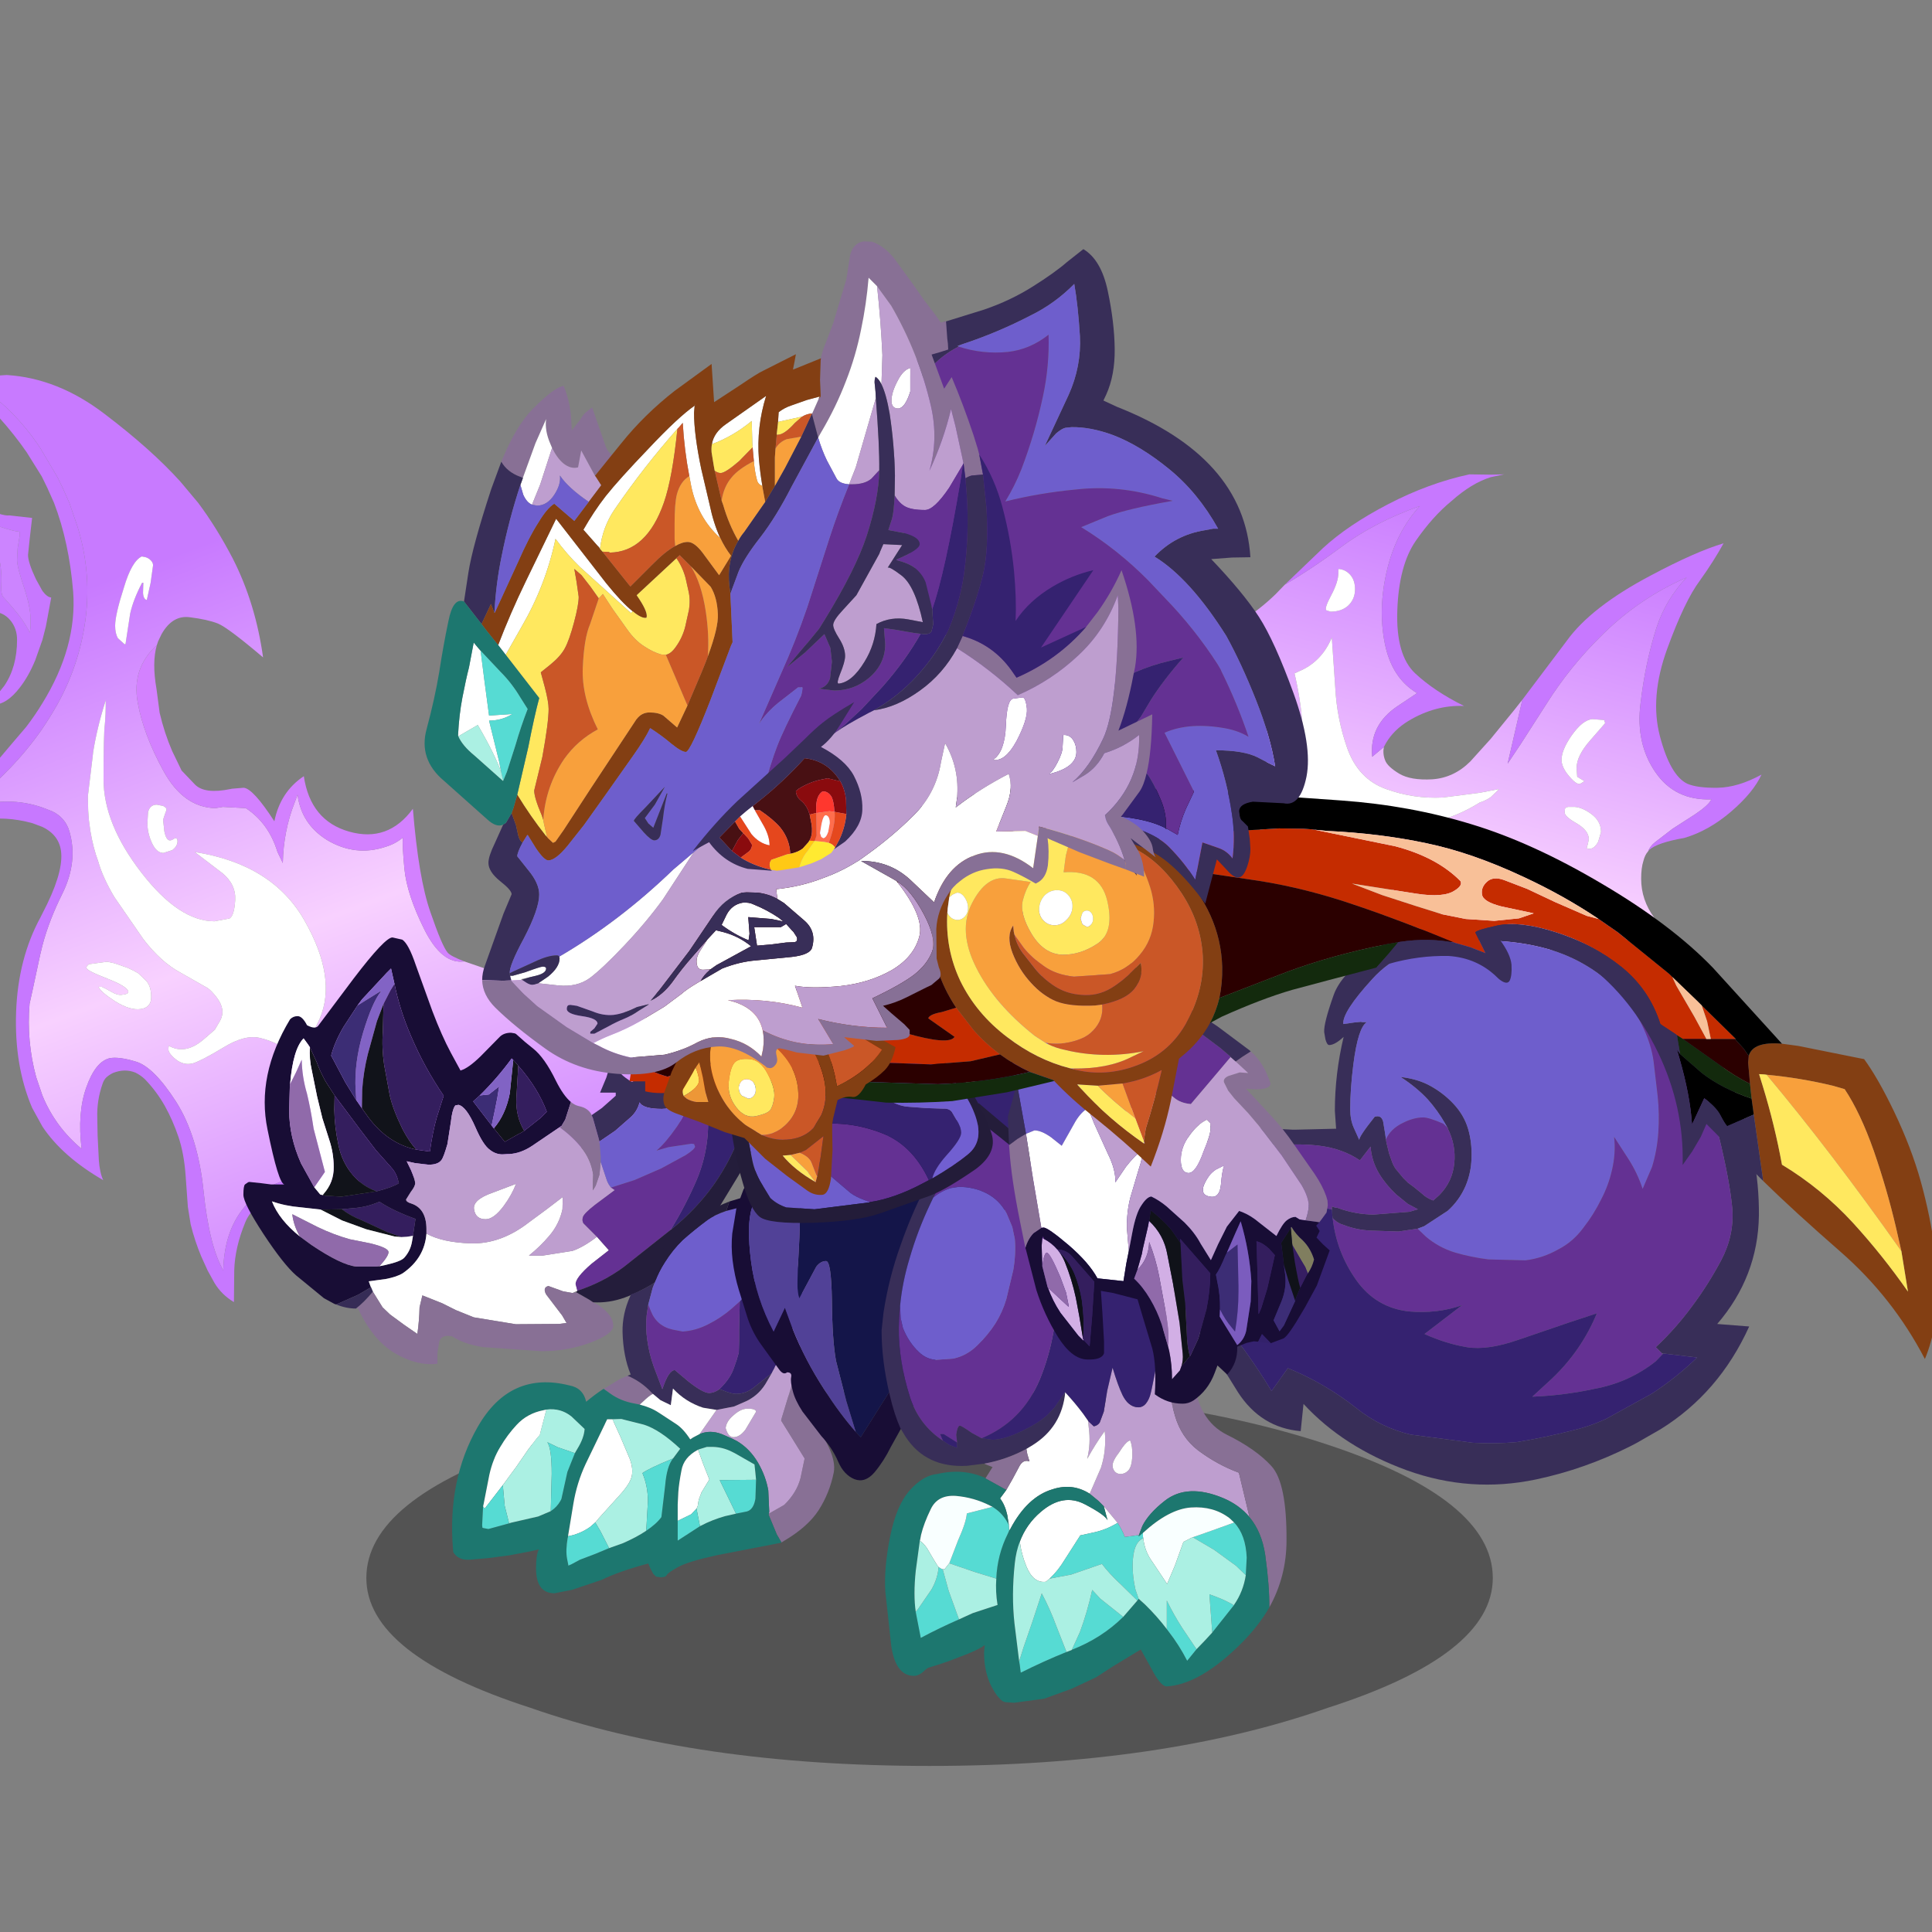 <svg xmlns:ffdec="https://www.free-decompiler.com/flash" xmlns:xlink="http://www.w3.org/1999/xlink" ffdec:objectType="frame" height="90" width="90" xmlns="http://www.w3.org/2000/svg"><rect width="100%" height="100%" fill="#808080" stroke="none"/><use ffdec:characterId="32" height="72" transform="translate(-5.3 11.15)" width="95.55" xlink:href="#a"/><defs><g id="a" transform="translate(5.3 -11.15)"><use ffdec:characterId="1" height="11" transform="matrix(.845 0 0 1.592 17.066 64.752)" width="62.1" xlink:href="#b"/><use ffdec:characterId="6" height="148" transform="matrix(.292 0 0 .292 -2.564 17.44)" width="289.8" xlink:href="#c"/><use ffdec:characterId="8" height="68.05" transform="matrix(.292 0 0 .292 11.339 43.671)" width="87.45" xlink:href="#d"/><use ffdec:characterId="10" height="63.5" transform="matrix(.292 0 0 .292 21.058 55.678)" width="60.95" xlink:href="#e"/><use ffdec:characterId="12" height="59.6" transform="matrix(.292 0 0 .292 34.082 51.562)" width="44.4" xlink:href="#f"/><use ffdec:characterId="14" height="89.55" transform="matrix(.292 0 0 .292 44.575 43.017)" width="127.95" xlink:href="#g"/><use ffdec:characterId="16" height="95.65" transform="matrix(.292 0 0 .292 41.068 51.391)" width="64.6" xlink:href="#h"/><use ffdec:characterId="18" height="31" transform="matrix(.292 0 0 .292 33.563 47.924)" width="43.45" xlink:href="#i"/><use ffdec:characterId="20" height="78.7" transform="matrix(.292 0 0 .292 45.371 42.409)" width="56.75" xlink:href="#j"/><use ffdec:characterId="22" height="91.5" transform="matrix(.292 0 0 .292 29.327 36.59)" width="208.7" xlink:href="#k"/><use ffdec:characterId="24" height="104.4" transform="matrix(.292 0 0 .292 41.663 11.606)" width="66" xlink:href="#l"/><use ffdec:characterId="26" height="36.65" transform="matrix(.292 0 0 .292 30.898 44.956)" width="37.05" xlink:href="#m"/><use ffdec:characterId="31" height="132.9" transform="matrix(.292 0 0 .292 19.775 11.245)" width="116.65" xlink:href="#n"/></g><g id="c" transform="translate(144.9 74)"><use ffdec:characterId="3" height="148" transform="translate(-144.9 -74)" width="134.25" xlink:href="#o"/><use ffdec:characterId="5" height="75.95" transform="translate(61.55 -58.05)" width="83.35" xlink:href="#p"/></g><g id="u" fill-rule="evenodd"><path d="M-63.65-72.85q1-.4 1.75-.75l4.65-.3q8.15.5 15.6 6.2 7.45 5.65 12.1 10.8l2.85 3.4q2.95 3.95 5.5 8.85 3.65 7.15 4.85 15.8-5.6-4.75-7.2-5.4-1.65-.65-4.45-1-2.8-.4-4.55 2.7l-.55 1.15-.2.6q-4.05 3.7-3.05 9.15.9 5.05 4.1 10.9 3.2 5.85 8.3 5.95l1.2-.2 3.65.2q3.65 2.4 5.05 7l.85 1.75q.1-5.05 1.85-9.55l.5-1.35q.6 4.65 4.65 7.2Q-1.65 3 3.25 1.35 4.75.9 5.95-.1q-.1 1.35.25 5 .4 4.1 3.2 9.7 2.8 5.55 6.35 5.05l4.95 1.7 13.25 3.95q6.45 1.85 12.2 4.55 5.7 2.7 10.05 2.65 4.3-.1 10.95-3.1-1.6 10.45-11.9 14.15l-7.75 2.5-7.9 1.85-1.55.25q-21.15 3.2-42.45 5.2l-4.6.5-.3.05-.5.05q-5.5.6-9.05 4.35-3.7 3.95-3.85 10.65-2.25-3.95-3.15-12.7-.9-8.75-4.4-14.25-3.55-5.5-6.35-6.35-2.8-.85-4.25-.55-2.25.55-3.7 4.65-1.45 4.05-.75 9.8-4.2-3.5-6.25-8.5l-1-2.95q-1.55-5.7-1.05-11.7l.4-1.8 1.3-6.05.35-1.45q1.05-4 3.2-8.3 2.5-5.1 1.1-9.9-.65-2.2-2.75-3.2l-1.55-.6q-5.5-1.9-11.4 0l6.15-6.2q2.9-3 5.25-6.4 1.35-2 2.55-4.15 3.55-6.55 4.4-13.9.8-7.2-1.35-14.15l-1.3-3.8-1.05-2.35-.85-1.75-2.75-4.65-.4-.6q-3.55-5.2-8.8-9l-2.55-1m2.55 1 .05-.3-.55-.1.5.4m17.65 58.05-.1.9-.75 6.2.05 2.25.1 1.45.25 1.85q.45 2.7 1.25 4.85.7 2.5 2.55 5.65l4.65 6.75q2.8 3.65 5.85 5.3l4.4 2.5q.6.4 1.45 1.5 1.5 1.95.55 3.7l-.85 1.45-1.85 1.6q-2.9 2.45-5.5.95l-.05.45q-.1.7 1.2 1.75 1.3 1 2.75.6 1.4-.45 4.8-2.5 3.4-2.1 5.8-1.55 2.35.55 4.55 1.95 2.2 1.35 5.05-5.05 2.75-6.45-2.4-15.55-5.1-9.05-17.55-11l4.45 3.4q2.15 1.8 2 4.3-.15 2.45-.9 2.9l-2.4.45q-5.65 0-11.65-7.75-6.05-7.8-6.05-14.9 0-7.1.2-8.7.15-1.4.15-3.9-1.35 4.2-2 8.2m9-30.7q-.45-.35-1-.4l-.25-.05q-1.6.75-2.85 4.95-1.4 4.35-1.4 6.1 0 1.25.45 2l1.05.95h.15l.75-4.9q.5-2.25 1.9-4.9h.2l-.05 1.6q.05 1 .6 1.15l.6-2.7.4-2.85q0-.5-.55-.95m2.15 39.35-1-.2q-1.1 0-1.4 1.2l-.1 1.75q0 1.5.65 3 .75 1.75 1.9 1.75l1.4-.45q.85-.6.85-1.45l-.05-.35-.25-.1-.05-.05q-.55.4-.85.4-.6 0-.9-1.45l-.2-1.85.3-.9.25-.7q0-.35-.55-.6m-5.6 25.85-2.15-.75-1.15-.25-2.95.4-.3.3-.1.25q0 .45 3.35 1.75t3.35 2.15q0 .2-.5.35l-.7.1q-.65 0-1.5-.5-1.15-.65-1.55-.8h-.5q.35.85 2.7 2.35 2.35 1.45 4.05 1.2 1.65-.25 1.65-1.9 0-1.7-.75-2.55l-1.3-1.25q-.55-.35-1.65-.85" fill="url(#q)" transform="translate(67.1 74)"/><path d="m-63.65-72.85 2.55 1q5.25 3.8 8.8 9l.4.6 2.75 4.65.85 1.75 1.05 2.35 1.3 3.8q2.15 6.95 1.35 14.15-.85 7.35-4.4 13.9-1.2 2.15-2.55 4.15-2.35 3.4-5.25 6.4l-6.15 6.2q5.9-1.9 11.4 0l1.55.6q2.1 1 2.75 3.2 1.4 4.8-1.1 9.9-2.15 4.3-3.2 8.3l-.35 1.45-1.3 6.05-.4 1.8q-.5 6 1.05 11.7l1 2.95q2.05 5 6.25 8.5-.7-5.75.75-9.8 1.45-4.1 3.7-4.65 1.45-.3 4.25.55 2.8.85 6.35 6.35 3.5 5.5 4.4 14.25.9 8.75 3.15 12.7.15-6.7 3.85-10.65 3.55-3.75 9.05-4.35l.5-.05.3-.05 4.6-.5q21.3-2 42.45-5.2l1.55-.25q-6.25 1.85-14.1 3.4-13.15 2.5-22.55 3.2l-11.5 1.1-3.1.7-2.25.7q-4.1 1.3-5.3 4.3-1.65 4-1.75 7.65V69l-.05 5q-1.95-1.15-3.1-3.05l-1.1-2-1-2.2q-1.05-2.5-1.7-5.15l-.45-2.8-.35-4.9q-.25-3.6-1.15-6.25-.9-2.65-2.15-4.9-1.35-2.4-3.25-4.35-.65-.6-1.45-1-1.7-.7-3.6.05-.6.3-1.05.7-.4.4-.6 1-.95 2.7-.85 5.5l.05 2.75.2 4q.15 2 .7 3.15-6.5-3.75-9.7-8.55l-1.65-3q-2.85-6.7-2.55-15.25.3-8.55 3.9-15.15l.3-.6q3.25-6.2 3-9.6-.2-2.85-3-4.2l-1.6-.6q-4.35-1.2-8.35-.45l-5.6 1.05q3.3-4.7 12.95-15.95 1.45-1.9 2.6-3.8 5.55-9 4.9-17.8-.65-7.9-3.05-14.15l-1.05-2.35-.9-1.85-2.4-3.85q-3.85-5.6-10-11.15l.4-.15m.3 22.6q-1.2-2.3-2.35-3.85.7-.6 4.2 1.1 3.5 1.65 4.65 1.5l3.65.4-.4 3.5-.25 2.4q0 1.2 1.25 3.85l1.05 1.9q.75 1 1.4 1.05l-.85 4.6-.55 2.15-1.15 3.25q-1.05 2.55-2.45 4.35-2.1 2.75-4.25 2.75l-.2-.1-.15-.25 2.1-2.65q2.05-3 2.05-7.35 0-1.85-1.1-3.15-1.15-1.35-2.95-1.35l-1.85.15 1.05-2.55q.7-1.8.7-2.6 0-1.1-.4-2.6-.5-1.8-1.25-2.95l-1.95-3.55m3.25.1-1.7-.7q2.5 2.65 3.15 5.25.65 2.55.55 5-.1 1.5.25 2.05l1.45 1.65q1.8 2.05 2.85 4.1l.1-.95V-35q0-1.85-1.05-5.05-1.1-3.25-1.1-4.35l.1-1.9.3-1.85v-.75q-.9-.05-3.15-.8l-1.75-.45" fill="#c778ff" transform="translate(67.1 74)"/><path d="m-60.1-50.15 1.75.45q2.25.75 3.15.8v.75l-.3 1.85-.1 1.9q0 1.1 1.1 4.35 1.05 3.2 1.05 5.05v1.25l-.1.95q-1.05-2.05-2.85-4.1l-1.45-1.65q-.35-.55-.25-2.05.1-2.45-.55-5-.65-2.6-3.15-5.25l1.7.7" fill="#cc84ff" transform="translate(67.1 74)"/><path d="M-43.45-13.8q.65-4 2-8.2 0 2.5-.15 3.9-.2 1.6-.2 8.7t6.05 14.9q6 7.75 11.65 7.75l2.4-.45q.75-.45.9-2.9.15-2.5-2-4.3l-4.45-3.4q12.45 1.95 17.55 11 5.15 9.1 2.4 15.55-2.85 6.4-5.05 5.05-2.2-1.4-4.55-1.95-2.4-.55-5.8 1.55-3.4 2.05-4.8 2.5-1.45.4-2.75-.6-1.3-1.05-1.2-1.75l.05-.45q2.6 1.5 5.5-.95l1.85-1.6.85-1.45q.95-1.75-.55-3.7-.85-1.1-1.45-1.5l-4.4-2.5q-3.05-1.65-5.85-5.3l-4.65-6.75q-1.85-3.15-2.55-5.65-.8-2.15-1.25-4.85L-44.15-3l-.1-1.45-.05-2.25.75-6.2.1-.9m5.55 34.5q1.1.5 1.65.85l1.3 1.25q.75.85.75 2.55 0 1.65-1.65 1.9-1.7.25-4.05-1.2-2.35-1.5-2.7-2.35h.5q.4.15 1.55.8.85.5 1.5.5l.7-.1q.5-.15.5-.35 0-.85-3.35-2.15-3.35-1.3-3.35-1.75l.1-.25.3-.3 2.95-.4 1.15.25 2.15.75m5.6-25.85q.55.25.55.6l-.25.7-.3.9.2 1.85q.3 1.45.9 1.45.3 0 .85-.4l.05.05.25.1.05.35q0 .85-.85 1.45l-1.4.45q-1.15 0-1.9-1.75-.65-1.5-.65-3l.1-1.75q.3-1.2 1.4-1.2l1 .2m-2.15-39.35q.55.45.55.95l-.4 2.85-.6 2.7q-.55-.15-.6-1.15l.05-1.6h-.2q-1.4 2.65-1.9 4.9l-.75 4.9h-.15l-1.05-.95q-.45-.75-.45-2 0-1.75 1.4-6.1 1.25-4.2 2.85-4.95l.25.05q.55.05 1 .4" fill="#fff" transform="translate(67.1 74)"/><path d="M15.75 19.65q-3.55.5-6.35-5.05Q6.6 9 6.2 4.9q-.35-3.65-.25-5-1.2 1-2.7 1.45Q-1.65 3-6.2.25q-4.05-2.55-4.65-7.2l-.5 1.35q-1.75 4.5-1.85 9.55l-.85-1.75q-1.4-4.6-5.05-7l-3.65-.2-1.2.2q-5.1-.1-8.3-5.95-3.2-5.85-4.1-10.9-1-5.45 3.05-9.15-.8 2.75-.05 7l.5 3.8q.75 3.2 2 6.1l1.5 3.1 2.15 2.25q1.55 1.55 5.65.7l.25-.05 1.85-.15q1.5.1 4.9 5.35.95-4.7 4.7-7.2Q-8.8-2.8-2.6-1.05T7.55-4.7q.9 11.1 2.8 16.5 1.85 5.4 2.75 6.45.45.55 2.65 1.4" fill="#d381ff" transform="translate(67.1 74)"/></g><g id="v" fill-rule="evenodd"><path d="M3.55-2 1.2 8.2l2.1-3.15L7.5-1.5q3.65-5.75 8.5-10.55 6-6.05 13.75-9.45-3.35 3.55-4.8 8-1.8 5.65-2.55 12.1-.8 6.4 2.4 11 3.1 4.5 8.9 4.3-.4.9-2.55 2.35L27.5 18.6l-2.8 2.15q-.8.65-1.1 1.45-.5.55-.75 1.55-.35 1.1-.35 2.8 0 3.4 2.1 6.25 1.85 2.55 4.55 3.6v.1h-.8l-.9-.3-1.25-.2-3.15.2-3.15.2q-9 2.75-17.65.7l-3.15-.7q-4.1-1.5-7.5-3.6-8.35-5.2-18.85-7.65-4.55-1.15-8.85.6l-1.1-2.1q-1.65-3.7-.85-8.1 2-11.7-.7-23.05-.85-3.65-2.9-6.75 3.4-2.2 5.85-4.6l1.45-1.5q4.5-2.65 8.9-5.95 5.35-4 12.65-6.6-3.8 4.15-5.25 10.25-1.45 6.1-.35 11.65 1.1 5.55 5.15 7.95l-3.15 2.1q-4.5 3.05-4 8.05l1.85-1.55q-.2 1.1.2 2.1.35 1 2.25 2.15 1.85 1.1 5.3.9 3.45-.25 6.05-2.85l3.25-3.6 3.75-4.6L3.55-2M16.6 1.25l-1.85-.15q-1.6.1-3.4 2.7Q9.8 6.05 9.8 7.6q0 1.2 1.25 2.65 1.2 1.4 1.75 1.15l.65-.4-1.15-.7-.1-1.4q0-1.95 2.2-4.45l2.35-2.7-.15-.5M10.3 16q0 .65 1.95 1.75 1.9 1.15 1.9 2.5L14 21l-.2.7.4.1q.85 0 1.45-1.15l.45-1.55q0-1.75-1.6-2.9t-2.9-1.1h-.75q-.45.1-.5.3l-.05.6m-37.35-32.05q1.75 0 2.8-.95 1.05-1 1.1-2.45.05-1.5-.7-2.4-.8-.95-1.95-1v.6q0 1.45-1.15 3.6-1.15 2.15-.75 2.4l.65.2m-5.1 9.55-.65.3q1.85 7.8 1.3 15.85-.2 2.6-1.2 5.25l.35.2 1.15.55q4.35 2.05 9.05 2.6 5.8.7 11.45-.7 3.95-.95 7.45-3.15.95-.3 1.75-.85l1.35-1.3-3.1.6-5.85.75q-4.7.25-9.1-1.35-4.45-1.6-6.2-6.55-1.65-4.7-1.9-9.65l-.55-7.95q-1.65 3.9-5.3 5.4" fill="url(#r)" transform="translate(41.65 37.95)"/><path d="M23.6 22.2q.3-.8 1.1-1.45l2.8-2.15 3.65-2.35q2.15-1.45 2.55-2.35-5.8.2-8.9-4.3-3.2-4.6-2.4-11 .75-6.45 2.55-12.1 1.45-4.45 4.8-8Q22-18.1 16-12.05 11.15-7.25 7.5-1.5L3.3 5.05 1.2 8.2 3.55-2l7.05-9.35q3.9-5.45 13.5-10.5 7.15-3.8 11.55-5.1-1.6 2.9-3.75 5.9-2.45 3.25-5.25 10.95-2.8 7.7-1.15 13.95 1.65 6.25 4.35 7.55 1.6.7 4.85.65 3.25-.05 7-2.1-1.3 2.85-4.85 5.9-3.55 3.05-7.45 4.2-4.3.75-5.6 1.9l-.2.25M-18.55 5.55-20.4 7.1q-.5-5 4-8.05l3.15-2.1Q-17.3-5.45-18.4-11q-1.1-5.55.35-11.65 1.45-6.1 5.25-10.25-7.3 2.6-12.65 6.6-4.4 3.3-8.9 5.95l6.05-5.8q4-3.7 10.45-7.05 6.45-3.35 12.95-4.75l3.4.05 2.15-.05-2.15.45q-3.05.95-6.25 3.8-3 2.45-5.7 6.35-2.7 3.9-2.95 11.1-.25 7.15 2.85 10.05 3.05 2.85 7.8 5.2-4.6-.2-8.9 2.4-2.3 1.4-3.55 3.5l-.35.65" fill="#c778ff" transform="translate(41.65 37.95)"/><path d="m10.3 16 .05-.6q.05-.2.5-.3h.75q1.3-.05 2.9 1.1 1.6 1.15 1.6 2.9l-.45 1.55q-.6 1.15-1.45 1.15l-.4-.1.2-.7.15-.75q0-1.35-1.9-2.5-1.95-1.1-1.95-1.75m6.3-14.75.15.5-2.35 2.7q-2.2 2.5-2.2 4.45l.1 1.4 1.15.7-.65.4q-.55.25-1.75-1.15Q9.8 8.8 9.8 7.6q0-1.55 1.55-3.8 1.8-2.6 3.4-2.7l1.85.15m-43.65-17.3-.65-.2q-.4-.25.75-2.4t1.15-3.6v-.6q1.15.05 1.95 1 .75.9.7 2.4-.05 1.45-1.1 2.45-1.05.95-2.8.95m-5.1 9.55q3.65-1.5 5.3-5.4l.55 7.95q.25 4.95 1.9 9.65 1.75 4.95 6.2 6.55 4.4 1.6 9.1 1.35l5.85-.75 3.1-.6-1.35 1.3q-.8.55-1.75.85-3.5 2.2-7.45 3.15-5.65 1.4-11.45.7-4.7-.55-9.05-2.6l-1.15-.55-.35-.2q1-2.65 1.2-5.25.55-8.05-1.3-15.85l.65-.3" fill="#fff" transform="translate(41.65 37.95)"/></g><g id="w" fill-rule="evenodd"><path d="m-19.6-26.6-.55-2.45-.7.7-3.95 4.25-.7.95-2.25 3.45q-1.45 2.5-1.95 4.55l2.25 4.25 1.75 2.85.15.2.75 1.1 1 1.4q3.15 4.25 7.7 5.2l2.15.3q.45-3.2 1.1-5.45l1.1-3.45q-3.1-4.55-5.2-9.5-1.75-4-2.65-8.35m-9.3 51.15-.3-.1-1.65-.9-4.45-3.65q-2-1.75-5.2-6.6-3.2-4.9-3.2-6.25 0-1.4.25-1.65l.5-.35.2-.05 1.9.2 1.55.2h2.15q-.95-.1-2.7-8.75-1.8-8.65 3.6-17.6.5-.5 1.2-.5.75 0 1.5 1.45 1.4.75 1.85 0l5.55-7.4q5.1-6.7 6.25-6.6l1.55.35q1 .65 2.15 4.05l2.65 7.35q1.5 3.95 2.95 6.65l1.55 2.85.05-.05q1.2-.35 3.15-2.25l3.1-3.15q.65-.6 1.75-.6l.6.1.2.1.45.4q.85.8 2.25 1.9 1.85 1.45 3.65 5.15 1.2 2.4 2.4 3.4l-.9 2.8L7-3.85v-.05h-.05l-.25.2L2.35-.75Q.55.45-1.3.55h-.2l-.9.05q-1.05 0-1.95-.7-1.1-.75-2.35-3.65-1.45-3.3-2.7-3.55l-.5.1-.1.15q-.4.65-.6 2.45l-.55 3.55q-.6 2.1-.95 2.55-.55.75-2.05.75L-16.3 2l-1.35-.3.7 1.45q.65 1.55.65 2.05 0 .5-.7 1.4l-.75 1.2q0 .4.85.65 2.4.8 2.4 4.1v.7q-.3 3.9-3.75 6.3-.95.6-2.8.95l-2.65.35.3.85.05.1-2.05 1.2-3.5 1.55M-31.05 7.1l.45.1 2.55.15 5.6-.85q2.55-.65 3.55-1.3l-.05-.2q-.35-1.45-1.15-2.3l-2.45-2.75-2.6-3.4-2.95-3.95-1.05-1.4-1.45-2.25q-.9-1.65-1.4-3.05l-1.1-2.4-.3-.45-.7-.95q-1.7 1.75-2.15 7.3l-.05.55-.1 3.65q0 4.2 1.9 8.45l2.1 3.8.95 1.15.4.1m30.4-21.55-.25-.25Q-3.2-11.55-6-8.8l-1.05.95L-4.1-4l.1.15.25.3L-2-1.4.3-2.7h.05l.75-.45L3.7-5.2l1-1Q3.3-9.95.15-13.55l-.2-.25-.6-.65M-22 18.45l.95-.2q2.45-.55 3-1.15 1-1.1 1.25-2.6l.15-.9.4-2.7q-3.45-1.25-5.6-2.65l-.15-.1q-2 .9-4.35 1.05l-1.65.15-2.25.05h-1.15l-3.15-.35q-2.45-.2-4.6-.95 1.15 2.95 4.45 5.6l1.85 1.35q4.75 3.2 7.15 3.45h3.2l.5-.05" fill="#180d35" transform="translate(43.7 34)"/><path d="m-25.5-23.15.7-.95 3.95-4.25.7-.7.55 2.45-.65 1.05-.9 1.75-.2.4-1.05 2.75-1.45 5.25q-.7 2.8-.9 5.7l-.05 2.95-.75-1.1-.15-.2-.1-1.6q-.25-4.35 1.2-9.2 1.45-4.8 2.85-6.55v-.05h-.05l-3.7 2.3" fill="#8263c5" transform="translate(43.7 34)"/><path d="m-21.35-23.4.2-.4.9-1.75.65-1.05q.9 4.35 2.65 8.35 2.1 4.95 5.2 9.5l-1.1 3.45q-.65 2.25-1.1 5.45l-2.15-.3q-1.15-1.25-2.2-3.25-1.55-3.15-2.05-5.4l-.9-4.9q-.4-2.7-.2-5.35l.1-4.35m-1.1 29.9q-2.15-.75-3.75-2.55-1.8-2.1-2.35-4.9-.6-2.8-.65-5.55l.05-2.3 1.05 1.4 2.95 3.95 2.6 3.4 2.45 2.75q.8.85 1.15 2.3l.05.2q-1 .65-3.55 1.3M.15-13.55Q3.3-9.95 4.7-6.2l-1 1-2.6 2.05Q-.3-5.5-.15-8.4l.3-5.15M-28 9.35l1.65-.15Q-24 9.05-22 8.15l.15.1q2.15 1.4 5.6 2.65l-.4 2.7-.95.15-.9.05-2.25-.8-4.1-1.9q-1.7-.65-3.15-1.75" fill="#341e5e" transform="translate(43.7 34)"/><path d="m-25.5-23.15 3.7-2.3.05.05q-1.4 1.75-2.85 6.55-1.45 4.85-1.2 9.2l.1 1.6-1.75-2.85-2.25-4.25q.5-2.05 1.95-4.55l2.25-3.45M-6-8.8l1.45-.15 1.65-1.3q-.25 1.8-.65 3.65L-4.1-4l-2.95-3.85L-6-8.8" fill="#3c2d75" transform="translate(43.7 34)"/><path d="m-24.8-6.75.05-2.95q.2-2.9.9-5.7l1.45-5.25 1.05-2.75-.1 4.35q-.2 2.65.2 5.35l.9 4.9q.5 2.25 2.05 5.4 1.05 2 2.2 3.25-4.55-.95-7.7-5.2l-1-1.4M-31.05 7.1l.15-.2q1.65-1.85 1.6-4.3 0-2.2-.7-4.3l-1.1-3.45-.85-3.5-.85-4.2q-.4-1.7-.3-3.65l1.1 2.4q.5 1.4 1.4 3.05l1.45 2.25-.05 2.3q.05 2.75.65 5.55.55 2.8 2.35 4.9 1.6 1.8 3.75 2.55l-5.6.85-2.55-.15-.45-.1m27.3-10.65q1.9-2.2 2.55-5.6l.55-5.3.6.65.2.25-.3 5.15Q-.3-5.5 1.1-3.15l-.75.45H.3L-2-1.4l-1.75-2.15M-31.4 9.4h1.15l2.25-.05q1.45 1.1 3.15 1.75l4.1 1.9 2.25.8-1.1-.1-4.5-1.15-3.85-1.4-3.45-1.75" fill="#11131a" transform="translate(43.7 34)"/><path d="m-23.35 21.8-.05-.1-.3-.85 2.65-.35q1.85-.35 2.8-.95 3.45-2.4 3.75-6.3 2.55 1.4 7.05 1.55 4.8.15 9.3-3.35l2.85-2.1L7.25 7.4 7.2 9.35q-.5 2.4-2.15 4.3-1.4 1.65-3.2 3.1h2.2L8.8 16q1.75-.6 3.9-2.25l1.9 2.15-2.75 2.15Q9.3 20.25 9.3 21.3l.25.95v.15l-.3.1-.4.2H8.7l-1.4-.25-2.35-.85q-.95.25-.35 1.35l2.55 3.35.7 1.2-1.15.15-6.95.05-6.7-1.1-2.85-1.15-2.2-1.1-3.15-1.25-.45 1.9q-.05 2.2-.35 4.25l-2.1-1.45-2.25-1.65-1.2-1.15-1.55-2.5-.3-.7m-9.75-38.3q-.1 1.95.3 3.65l.85 4.2.85 3.5L-30-1.7q.7 2.1.7 4.3.05 2.45-1.6 4.3l-.15.2-.4-.1-.95-1.15 1.7-2.45-1.8-6.9q-.45-3.05-1.05-5.55-.8-2.7-.85-5.45l-.9 2-.95 1.9q.45-5.55 2.15-7.3l.7.95.3.45M-3.9 6.7l3.7-1.4q-.7 1.8-1.95 3.5-1.6 2.15-2.9 2.15-1.6 0-1.85-1.55-.3-1.55 3-2.7m-12.75 6.9-.15.9q-.25 1.5-1.25 2.6-.55.6-3 1.15l-.95.2q1.45-1.6 1.45-2.25 0-.7-2.9-1.4l-3.25-.65q-2.55-.7-5.15-1.95l-4.05-2.05q.2 1.8 1.2 3.55-3.3-2.65-4.45-5.6 2.15.75 4.6.95l3.15.35 3.45 1.75 3.85 1.4 4.5 1.15 1.1.1.9-.05.95-.15" fill="#fff" transform="translate(43.7 34)"/><path d="m-36.25-10.6.95-1.9.9-2q.05 2.75.85 5.45.6 2.5 1.05 5.55l1.8 6.9-1.7 2.45-2.1-3.8q-1.9-4.25-1.9-8.45l.1-3.65.05-.55M-22 18.45l-.5.05h-3.2q-2.4-.25-7.15-3.45l-1.85-1.35q-1-1.75-1.2-3.55l4.05 2.05q2.6 1.25 5.15 1.95l3.25.65q2.9.7 2.9 1.4 0 .65-1.45 2.25" fill="#906aaa" transform="translate(43.7 34)"/><path d="M-6-8.8q2.8-2.75 5.1-5.9l.25.25-.55 5.3q-.65 3.4-2.55 5.6l-.25-.3-.1-.15.55-2.6q.4-1.85.65-3.65l-1.65 1.3L-6-8.8" fill="#8163c4" transform="translate(43.7 34)"/><path d="M-14.5 13.25v-.7q0-3.3-2.4-4.1-.85-.25-.85-.65l.75-1.2q.7-.9.7-1.4 0-.5-.65-2.05l-.7-1.45 1.35.3 2.15.25q1.5 0 2.05-.75.35-.45.95-2.55l.55-3.55q.2-1.8.6-2.45l.1-.15.5-.1q1.25.25 2.7 3.55Q-5.45-.85-4.35-.1q.9.7 1.95.7l.9-.05h.2Q.55.45 2.35-.75L6.7-3.7h.05q1.9 1.35 3.4 3.15 1.6 1.95 1.95 4.4l-.05 1.2v1.3l.45-.75.6-1.75.2-2.05.85 2.55q.25.85.65 1.35l.15.2.6.4-3.15 2.35q-1.8 1.4-1.95 2-.15.55.1.95l.65.65 1.3 1.3.2.2Q10.55 15.4 8.8 16l-4.75.75h-2.2q1.8-1.45 3.2-3.1 1.65-1.9 2.15-4.3l.05-1.95L4.7 9.35l-2.85 2.1q-4.5 3.5-9.3 3.35-4.5-.15-7.05-1.55M-3.9 6.7q-3.3 1.15-3 2.7.25 1.55 1.85 1.55 1.3 0 2.9-2.15Q-.9 7.1-.2 5.3l-3.7 1.4" fill="#be9ecf" transform="translate(43.7 34)"/><path d="M8.55-7.75q.6.5 1.25.65 1.5.3 2.05 1.4v.05l.2.45.85 3 .2.75.2 2.4v.85l-.2 2.05-.6 1.75-.45.75v-1.3l.05-1.2q-.35-2.45-1.95-4.4-1.5-1.8-3.4-3.15L7-3.85l.65-1.1.9-2.8M12.1 24.2l.9.5q2.3 1.55 2.3 3.25 0 1.3-3.55 2.65-3.7 1.4-7.8 1.4H3.8l-9.3-.65q-3.1-.5-4.95-1.75h-.2l-.4-.05q-1.1 0-1.4.9l-.3 1.85V34q-3.25.4-6.75-1.65-3.6-2.15-5.9-7.15h-.35q1.3-1 2.7-2.7l1.55 2.5 1.2 1.15 2.25 1.65 2.1 1.45q.3-2.05.35-4.25l.45-1.9 3.15 1.25 2.2 1.1 2.85 1.15 6.7 1.1 6.95-.05 1.15-.15-.7-1.2-2.55-3.35q-.6-1.1.35-1.35l2.35.85 1.4.25h.15l.55-.1 2.1 1.2.6.4" fill="#887095" transform="translate(43.7 34)"/><path d="M11.85-5.65 13.5-6.8l2.2-1.95v-.5h-2.5l1-2.4.8-2.6q1.25 2.2 3.3 3.3l2.3-1.4.15 2.25 1.7-.35q1.4-.3 3.35-1.15 1.8-.8 3.5-6.1l1.55.05.25.05q-.75 3.15-1.65 5.35-.85 2.05-1.8 3.2l-.25.3q-2 2.1-4.35 2.1-3 0-3.55-1.05-.35 1.45-1.5 2.45l-2.4 2.1-2.5 1.7-.2-.75-.85-3-.2-.45" fill="#382e58" transform="translate(43.7 34)"/><path d="M13.3 1.8V.95l-.2-2.4 2.5-1.7 2.4-2.1q1.15-1 1.5-2.45.55 1.05 3.55 1.05 2.35 0 4.35-2.1-.1 2.25-1.95 4.95Q23.6-1.15 22.2 0l1.9-.55 3.65-.55.45.05.15.4q0 .4-1.45 1.35l-3.95 2.15L18.7 4.7l-3.75 1.2-.15-.2q-.4-.5-.65-1.35L13.3 1.8" fill="#6e5ecc" transform="translate(43.7 34)"/><path d="m31.1-17.6 1.85-.15 1.8-.6 1.9-.5q1.45 0 3.6 1.55l-1.8 5.9-2.8 8.55q-1.6 4.4-4.25 8.2-2.75 3.9-6.8 7.2l-.05-.05q2.3-3.75 4.05-7.8 2.25-5.35 1.75-11.2-.25-2.9-.9-5.75.9-2.2 1.65-5.35" fill="#352270" transform="translate(43.7 34)"/><path d="m27.4-8.75.25-.3q.95-1.15 1.8-3.2.65 2.85.9 5.75.5 5.85-1.75 11.2-1.75 4.05-4.05 7.8l-.1.15-7.45 5.9q-3.3 2.45-7.4 3.8l-.05-.1-.25-.95q0-1.05 2.55-3.25l2.75-2.15-1.9-2.15-.2-.2-1.3-1.3-.65-.65q-.25-.4-.1-.95.15-.6 1.95-2l3.15-2.35-.6-.4 3.75-1.2 4.25-1.85L26.9.7q1.45-.95 1.45-1.35l-.15-.4-.45-.05-3.65.55-1.9.55q1.4-1.15 3.25-3.8 1.85-2.7 1.95-4.95" fill="#643193" transform="translate(43.7 34)"/><path d="m40.25-17.3.35.25L43.75-14 40.2-5.55 36 2.8l-5.2 8.55q-3.25 4.9-8.6 9.2-5.05 3.95-10.1 3.65l-.6-.4-2.1-1.2.15-.2.05-.05q4.1-1.35 7.4-3.8l7.45-5.9.15-.1q4.05-3.3 6.8-7.2 2.65-3.8 4.25-8.2l2.8-8.55 1.8-5.9" fill="#241d3b" transform="translate(43.7 34)"/><path d="M-25.75 25.2q-1.55 0-3.15-.65l3.5-1.55 2.05-1.2.3.7q-1.4 1.7-2.7 2.7" fill="#362c56" transform="translate(43.7 34)"/></g><g id="x" fill-rule="evenodd"><path d="M17.4-30.3h.15q2.8.45 4.45 2.25 1.15 1.25 1.7 3.25 1.1 3.9 1.65 8.15l.05.55-.05.3-.25.85-1.1 4.1-.75 2.3q-.8 2.25-2.15 4.1l-.1.25-.3.55-.15.3L17.6-1q-1.25.95-2.75.95-.7 0-2.05-.55l-.6-.2.85-.9q1.05-1.25 1.45-2.45l.45-1.3.35-1.2.05-1.8v-1.8l.1-4.55 1.65-2.05q1.05-1.55 1.9-3.35l.5-1.35q.5-2.3.5-4.45l-.3-1.6q-.5-1.2-2.3-2.7" fill="#352270" transform="translate(30.45 31.75)"/><path d="m22-28.05.7-.1 1.35-.15h.15q2.55 3.7 3.15 8.3l.7 7.7.05 1.75q-.3 6.15-2.15 13.1l-.05.15.2.25q4.95 6.3 4.35 9.5-.65 3.3-2.45 6.1-1.75 2.65-5.5 4.85l-.4.25-.75-1.3-1.2-2.9-.1-.2.05-.2 2.45-1.4q2-1.95 2.6-4.3l.65-3.1-2.35-3.8-1.4-2.25.05-.25 1.55-5.1Q24.5-4 25.45-10l.15-2-.15-3.75-.05-.35-.05-.55q-.55-4.25-1.65-8.15-.55-2-1.7-3.25M-6.25-.85l2.45-1.5 1.35-.6q2.15.9 3.75 2.6l.3.3Q1.1.15 0 1.2l-.5.45-.75-.15q-2.3-.4-3.95-1.6l-1.05-.75" fill="#887095" transform="translate(30.45 31.75)"/><path d="m-2.45-2.95.5-.2q-1.2-2.9-1.3-6.8-.05-2.85 1.2-5.65l.15-.35q2.15-.75 3.8-1.9l-.35.9-.7 2.65-.25 1.7q-.2 1.95.1 4Q1-6.45 1.75-4.35L3.1-.8q1-3.05 2-3.05L7.3-2Q9.6-.2 10.55-.2q.8 0 1.65-.6l.6.2q1.35.55 2.05.55 1.5 0 2.75-.95l2.95-2.35-.75 1.3q-1.15 2.1-3.2 3.1l-2.05.9-2.8.55-2.15-.35Q6.8 1.25 4.8-.9l-.35 2.65L2.8.95l-1.2-1-.3-.3q-1.6-1.7-3.75-2.6" fill="#382e58" transform="translate(30.45 31.75)"/><path d="m13.3-29.25 4.1-1.05q1.8 1.5 2.3 2.7L20-26q0 2.15-.5 4.45L19-20.2q-.85 1.8-1.9 3.35l-1.65 2.05-1.35 1.2q-1.7 1.45-3.6 2.4-2 1.05-4.15 1.2l-1.55-.3q-2.6-.55-3.55-3l-.4-1 .7-2.65.35-.9q.6-1.65 1.6-3.2 1.25-2 2.85-3.55 1.8-1.6 3.95-3.2 1.1-.8 3-1.45" fill="#6e5ecc" transform="translate(30.45 31.75)"/><path d="m15.45-14.8-.1 4.55v1.8l-.05 1.8-.35 1.2-.45 1.3q-.4 1.2-1.45 2.45l-.85.9q-.85.6-1.65.6Q9.6-.2 7.3-2L5.1-3.85q-1 0-2 3.05L1.75-4.35Q1-6.45.7-8.6q-.3-2.05-.1-4l.25-1.7.4 1q.95 2.45 3.55 3l1.55.3q2.15-.15 4.15-1.2 1.9-.95 3.6-2.4l1.35-1.2" fill="#643193" transform="translate(30.45 31.75)"/><path d="m20.55-3.35.15-.3.3-.55.1-.25q1.35-1.85 2.15-4.1l.75-2.3 1.1-4.1.25-.85.1.05.15 3.75-.15 2q-.95 6-1.8 8.85l-1.55 5.1-.05.25 1.4 2.25 2.35 3.8-.65 3.1q-.6 2.35-2.6 4.3l-2.45 1.4.05-.35-.15-3.35q-.4-2.3-1.65-4.45-1.3-2.2-3.3-3.4-.8-.45-1.8-.85l-.7-.3q-1.85-.7-3.5 0l2.7-3.85 2.8-.55 2.05-.9q2.05-1 3.2-3.1l.75-1.3m-2.5 6.15q0-.5-1.35-.5-1.1 0-2.3 1.1-1.1.95-1.2 2 .4 1.45 1.25 1.45 1 0 1.9-1.2l1.7-2.85" fill="#be9ecf" transform="translate(30.45 31.75)"/><path d="m22.1 23.65-.1.05-10.3 2q-4.55 1-6.15 1.9-1.6.9-1.75 1.25-.15.35-1 .35l-.7-.1-.45-.45-.45-.85-.35-.8q-4.65 1.25-7.4 2.6l-4.75 1.6-2.8.55q-2.95 0-2.95-4 0-2.15.45-3l-1.3.3-3.4.65-3.45.45-2.95.25q-1.75.1-2.55-1.2l-.05-.5q-.9-11.05 3.95-19.5 5.15-9 14.65-6.6 2.15.4 2.65 2.6Q-7.75.1-6.3-.85h.05l1.05.75q1.65 1.2 3.95 1.6l.75.15q1.8.45 3.05 1.3l2.75 1.8q1.15.75 2.25 2.45L8 6.9l1.05-.55q1.65-.7 3.5 0l.7.3q1 .4 1.8.85 2 1.2 3.3 3.4 1.25 2.15 1.65 4.45l.15 3.35-.05.35-.05.2.1.2 1.2 2.9.75 1.3m-4.05-10-.1-1.05-.15-1.4-3.15-1.8-.5-.25q-1.4-.7-2.95-.75h-1l-1.3.4-.1.05-.1.05q-2.2 1.2-2.55 3.25-.4 2.05-.5 3.45l-.1 2v5.75l3.4-2.2.15-.1.2-.1q1.7-.9 3.8-1.5l1.75-.4 1.75-.35q1-.3 1.3-1.8l.05-.25.1-3M4.8 10.25 5.95 8.7Q2.7 5.65.15 4.85l-3.6-.9-1.4.05h-.85l-3.45 7.15q-1.4 3-1.95 6.35l-.85 5.15v.15l-.05.1q-.35 2-.1 3.35l.2 1v.1l.1-.05.45-.2 1.3-.7 2.5-.95 2.15-.9 2.25-.8Q-1 22.8.5 21.8q1.65-1.1 2.45-2.2l.6-5.05q.25-3.05 1.25-4.3m-20.2-7.8-.45.1q-2.6.5-4.3 2.35-1.45 1.55-2.6 3.5-1.2 1.95-1.75 4.45l-.9 4.6-.1.45-.15 3 .05.4.15.05.8.15 3.3-.9.3-.1 4.35-1 2-.85q1-.65 1.55-1.65l.15-.3.95-4.3 1.2-3 .05-.1.35-.6Q-9.4 7-9.3 5.55l-2.1-2q-1.75-1.4-4-1.1" fill="#1d776f" transform="translate(30.45 31.75)"/><path d="m1.6-.05 1.2 1 1.65.8L4.8-.9q2 2.15 4.8 3.05l2.15.35-2.7 3.85L8 6.9l-.45.3Q6.45 5.5 5.3 4.75l-2.75-1.8Q1.3 2.1-.5 1.65L0 1.2Q1.1.15 1.6-.05M18.05 2.8l-1.7 2.85q-.9 1.2-1.9 1.2-.85 0-1.25-1.45.1-1.05 1.2-2 1.2-1.1 2.3-1.1 1.35 0 1.35.5M5.55 20.2v-2.6l.1-2q.1-1.4.5-3.45Q6.5 10.1 8.7 8.9l.1-.05.85 2.35.95 2.4-1.25 2.05-.45 1.2-.15.95-.05.1v.05l-.15.3-.85.9-2.15 1.05M-4.85 4l1.25 2.75 1.5 3.55q.6 1.6.3 2.85-.3 1.2-1.95 3l-3.3 3.65-.45.55-.1.1-.8.7q-1.6 1.15-3.55 1.5l.85-5.15q.55-3.35 1.95-6.35L-5.7 4h.85M-15.4 2.45l-.85 3.25-.2.8-.45.5-1.35 1.75-2 2.9-2.1 2.85-2.9 3.75-.25-.35.1-.45.9-4.6q.55-2.5 1.75-4.45 1.15-1.95 2.6-3.5 1.7-1.85 4.3-2.35l.45-.1" fill="#fff" transform="translate(30.45 31.75)"/><path d="m8.8 8.85.1-.05 1.3-.4h1q1.55.05 2.95.75l.5.25 3.15 1.8.15 1.4.1 1.05-5.8.05 2.6 5.35-1.75.4q-2.1.6-3.8 1.5l-.2.1-.55-2.8.15-.3v-.05l.05-.1.15-.95.45-1.2 1.25-2.05-.95-2.4-.85-2.35M-4.85 4l1.4-.05 3.6.9q2.55.8 5.8 3.85L4.8 10.25Q.9 11.85-.1 12.6l.05.05q.85 2.05.85 4.4l-.25 4.4-.05.35q-1.5 1-3.65 1.95l-2.25.8-1.35-2.65-.85-1.45.1-.1.45-.55 3.3-3.65q1.65-1.8 1.95-3 .3-1.25-.3-2.85l-1.5-3.55L-4.85 4m-17.5 10.5 2.1-2.85 2-2.9L-16.9 7l.45-.5.2-.8.85-3.25q2.25-.3 4 1.1l2.1 2Q-9.4 7-10.45 8.7l-.35.6-.05.1-2.75-.95-1.65-.8q.7 1 .7 5.05l-.15 5.95-2 .85-4.35 1-.3.1-.7-2.8-.3-3.3" fill="#abf0e3" transform="translate(30.45 31.75)"/><path d="m18.05 13.65-.1 3-.05.25q-.3 1.5-1.3 1.8l-1.75.35-2.6-5.35 5.8-.05m-8.95 7.4-.15.1-3.4 2.2V20.2l2.15-1.05.85-.9.55 2.8m-16.7-.6.85 1.45 1.35 2.65-2.15.9-2.5.95-1.3.7-.45.2-.1.05v-.1l-.2-1q-.25-1.35.1-3.35l.05-.1v-.15q1.95-.35 3.55-1.5l.8-.7M.5 21.8l.05-.35.25-4.4q0-2.35-.85-4.4l-.05-.05q1-.75 4.9-2.35-1 1.25-1.25 4.3l-.6 5.05q-.8 1.1-2.45 2.2m-26-3.9.25.35 2.9-3.75.3 3.3.7 2.8-3.3.9-.8-.15-.15-.05-.05-.4.15-3m10.8.75.15-5.95q0-4.05-.7-5.05l1.65.8 2.75.95-1.2 3-.95 4.3-.15.3q-.55 1-1.55 1.65" fill="#56dbd3" transform="translate(30.45 31.75)"/><path d="m13.8-30.75-.05.15-.45 1.35q-1.9.65-3 1.45-2.15 1.6-3.95 3.2-1.6 1.55-2.85 3.55-1 1.55-1.6 3.2-1.65 1.15-3.8 1.9l1.45-2.55q2.85-4.3 7.3-8.1 3.15-2.7 6.95-4.15" fill="#241d3b" transform="translate(30.45 31.75)"/><path d="m13.8-30.75 3.3-1q4.4-.3 6.9 3.2l.2.25h-.15l-1.35.15-.7.1q-1.65-1.8-4.45-2.25h-.15l-4.1 1.05.45-1.35.05-.15" fill="#170c33" transform="translate(30.45 31.75)"/></g><g id="y" fill-rule="evenodd"><path d="M22.05-25.05q.9 9.55-2.75 18.55-3.35 8.2-8.15 15.6L9 13.25 7.05 17.5l-1.8 3.4-2 3.6q-1.1 2.25-2.6 4.05-1.5 1.75-3.2 1.1-1.7-.7-2.6-2.8-.95-2.2-2.7-4.1l-3-3.9q-1.2-1.85-1.55-3.3-.4-1.45-.25-2.2.15-.75-.65-.75-.6.5-1.3-.5l-2.75-3.8q-1.4-1.9-2.2-4.2L-21-.55q-.7-2.3-1-4.75-.25-2.15-.05-4.25l.65-3.95 1.15-3.1 1.85-2.85q1.85-3.2 7.9-6.55 6.85-3.75 12.8-3.75 5.2 0 11 1.95 3.8 1.25 7.3 3.15l.5-.15.15-.05.8-.2M-2.35 22.1l.8.85L10.4 4q6.25-10.3 7.35-22.25.3-3.1 0-6.25l-7.2-.35-7.25-.35-3.95.2-3.45.15q-4.95 0-9.75 3.2-3.9 2.6-3.85 4.25l.05.4-.1.2-.15.4-1 2.75q-.9 2.7-.15 8.55.75 5.8 3.6 11.2l1.8-3.8 1.25 3.4q1.95 4.9 5 9.6 2.5 3.9 5.05 6.8" fill="#180d35" transform="translate(22.15 29.75)"/><path d="m-17.75-16.8.1-.2-.05-.4q-.05-1.65 3.85-4.25 4.8-3.2 9.75-3.2L-.65-25l3.95-.2 7.25.35 7.2.35q.3 3.15 0 6.25Q16.65-6.3 10.4 4L-1.55 22.95l-.8-.85-1.5-4.9-1.65-6.45q-.6-3.3-.65-9.6-.1-6.35-.95-6.3-.85 0-1.55.9L-11.35.8q-.3-.8-.3-2.3l.05-2.35q.35-5.95.35-8.15 0-2.1-.45-3.25-.85-2.2-3.4-2.2l-1.85.25-.8.4" fill="#141549" transform="translate(22.15 29.75)"/><path d="m-17.75-16.8.8-.4 1.85-.25q2.55 0 3.4 2.2.45 1.15.45 3.25 0 2.2-.35 8.15l-.05 2.35q0 1.5.3 2.3l2.7-5.05q.7-.9 1.55-.9.85-.05.95 6.3.05 6.3.65 9.6l1.65 6.45 1.5 4.9q-2.55-2.9-5.05-6.8-3.05-4.7-5-9.6l-1.25-3.4-1.8 3.8Q-18.3.7-19.05-5.1q-.75-5.85.15-8.55l1-2.75.15-.4" fill="#514197" transform="translate(22.15 29.75)"/></g><g id="z" fill-rule="evenodd"><path d="m-52.2-24.7 1.1-1.1 1.45.1q2.95.4 4.55 1.5l4.15 3.55q3.15 2.7 4.45 3.45l3.55 1.95q2.7 1.35 4.65 1.95 2.55.8 5.6.8l6.55.3 5.7.3h.7l6.3-.15-.2-2.85q0-5.9 1.4-11.8-1.4 1.3-2.3 1.3-.35 0-.6-.9l-.2-1.15q-.1-1.4 1.5-5.9 1.15-3.35 6.4-7.05l1.6-1.1q2.05-1.3 4.35-2l1-.25 1.05-.2 4-.5q5.35-.55 9.8-.2 4.4.35 7.9 1.55 3.45 1.15 5.4 2.25l3.5 2 4.3 2.75L47-34.9q9.3 7.3 13.1 16.85Q64.1-8 64 1.8q-.15 9.75-6.65 17.3l5.1.4q-4.8 10.6-14.15 16.4l-3.75 2.15-1.05.55q-7.25 3.65-15.05 5.3Q18 46.1 7.85 42.45q-10.15-3.7-16.5-10.6l-.45 4.35q-6.35-.55-10-6.2l-6.95-11.2q-3.3-5.55-8.45-9.8-5-4.25-11.15-6.55-7.1-2.8-11.9-8.55-4.1-4.85-6.4-10.55l1.45-1.65 2.45 4.55q1.95 3.9 7.6 7.9 5.6 3.95 11.4 6.55 5.75 2.55 9.9 7.3l8.65 9.8q4.55 5.05 8.75 12l2.6-3.65q5.9 2.4 10.9 6.35 3.85 3.1 8.7 4.25l9.9 1.3q3.5.2 7-.1 4.6-.75 9.05-1.9 2.6-.6 5.2-1.8l7.35-4.05q3.9-2.55 7.2-5.75l-5.45-.65h-.15l-1-1q3.2-3 5.8-6.55Q55.9 12.85 58 8.9q2.1-4 1.75-8.3-.4-4.3-2.1-11.3-1.75-7.05-3.7-9.75l-3.3-4.2-.1-.15-.75-.95q-3.35-4.25-7.05-7.1-4.95-5.5-11.7-7.65-6.8-2.1-15.4-1.4-8.6.7-13.35 6-4.8 5.25-4.6 7.15L-.55-29l1.05-.1.25.05h.7Q.05-28.2-.7-22.3q-.5 3.95-.5 7.1 0 1.7.55 2.95l.9 2q-.1-.5 2.45-3.7 1.05-.35 1.35.75l.3 1.8.15 1.05.1.65.05.15L5-8.1l.5 1.4q.2.55.55 1.05l1.2 1.45.75.75.95.7 1.35 1.1q.65.65 1.75 1.05l1-.9q2.05-2.1 2.35-5 .3-2.95-1.05-5.6l.05-.05-.1-.1-.4-.7q-1.15-2-2.7-3.75-1.75-1.9-4.35-3.6 2.7.3 4.7 1.4 2.1 1.15 3.7 2.85 1.7 1.8 2.35 4 .65 2.2.55 4.7-.05 2.3-.95 4.45-1 2.3-2.85 3.95L10.6 3.5l-1.05.4-3.05.45-4.45-.15q-2.25-.1-4.3-.9-.9-.25-1.5-.85L-4 2.2l-.05-.35-.05-1-.05-.5.45.15.55.1q2.7 1 5.65 1.05l5.75-.45L9.6.8 8-.05l-1.85-1.5Q4.5-3.1 3.4-4.9 2.2-6.95 2.05-9.2L.35-7q-1.4-.95-2.95-1.5-3.3-1.25-8.7-1-5.45.2-10.2 0-3.85-.2-9.35-2.35l-2.85-1.2q-7.45-3.3-10.75-7.15-3-3.5-7.75-4.5" fill="#382e58" transform="translate(63.95 44.8)"/><path d="m9.55 3.9 1.05-.4 3.75-2.45Q16.2-.6 17.2-2.9q.9-2.15.95-4.45.1-2.5-.55-4.7t-2.35-4q-1.6-1.7-3.7-2.85-2-1.1-4.7-1.4 2.6 1.7 4.35 3.6 1.55 1.75 2.7 3.75l.4.7-.65-.6q-2.3-1-3.2-1-1.5 0-3.2.85-2 .95-2.75 2.65l-.15-1.05-.3-1.8q-.3-1.1-1.35-.75-2.55 3.2-2.45 3.7l-.9-2q-.55-1.25-.55-2.95 0-3.15.5-7.1.75-5.9 2.15-6.75h-.7L.5-29.1l-1.05.1-1.75.25q-.2-1.9 4.6-7.15 4.75-5.3 13.35-6 8.6-.7 15.4 1.4 6.75 2.15 11.7 7.65 1.95 2.75 2.85 4.8 1.25 2.7 1.6 5.25l.65 5.55q.3 2.9.1 5.85-.2 2.85-1 5.45l-1.5 3.5q-.85-2.6-2.35-4.9l-2.2-3.4q.3 2.6-.35 5.35Q40-3 38.85-.8 37.65 1.65 36 3.75 34.35 6 32 7.2q-2.45 1.4-5.25 1.75l-5.9-.15q-2.8-.35-5.35-1.1-2.6-.8-4.65-2.55L9.55 3.9" fill="#6e5ecc" transform="translate(63.95 44.8)"/><path d="M-30.85-11.85q5.5 2.15 9.35 2.35 4.75.2 10.2 0 5.4-.25 8.7 1Q-1.05-7.95.35-7l1.7-2.2Q2.2-6.95 3.4-4.9q1.1 1.8 2.75 3.35L8-.05 9.6.8l-1.35.4-5.75.45Q-.45 1.6-3.15.6L-3.7.5l-.45-.15.05.5-15.7-3.4q-9.8-2.15-11.05-9.3M-4 2.2l.25.25q.6.6 1.5.85 2.05.8 4.3.9l4.45.15 3.05-.45 1.3 1.25Q12.9 6.9 15.5 7.7q2.55.75 5.35 1.1l5.9.15Q29.55 8.6 32 7.2q2.35-1.2 4-3.45 1.65-2.1 2.85-4.55Q40-3 40.55-5.4q.65-2.75.35-5.35l2.2 3.4q1.5 2.3 2.35 4.9l1.5-3.5q.8-2.6 1-5.45.2-2.95-.1-5.85l-.65-5.55q-.35-2.55-1.6-5.25-.9-2.05-2.85-4.8 3.7 2.85 7.05 7.1l.75.95.1.15 3.3 4.2q1.95 2.7 3.7 9.75 1.7 7 2.1 11.3.35 4.3-1.75 8.3-2.1 3.95-4.65 7.35-2.6 3.55-5.8 6.55l1 1 .1.1-1.1 1.15q-4.3 3.4-9.8 4.4-4.85 1.05-9.9 1.25l3.1-2.85q4.75-4.5 7.2-10.45l-4.25 1.4-8.2 2.8q-5 1.75-8.3 1.2-3.3-.55-6.75-2.1l6-4.6q-3.95 1.4-8.5 1-5.25-.6-8.35-4.95Q-3.4 7.65-4 2.2m18.35-14.3q1.35 2.65 1.05 5.6-.3 2.9-2.35 5l-1 .9q-1.1-.4-1.75-1.05l-1.35-1.1-.95-.7-.75-.75-1.2-1.45q-.35-.5-.55-1.05L5-8.1l-.35-1.45-.05-.15-.1-.65q.75-1.7 2.75-2.65 1.7-.85 3.2-.85.9 0 3.2 1l.65.6.05.15" fill="#643193" transform="translate(63.95 44.8)"/><path d="M-62.5-18.3q2.8-2.8 6.15-4 2.4-.85 4.15-2.4 4.75 1 7.75 4.5 3.3 3.85 10.75 7.15l2.85 1.2q1.25 7.15 11.05 9.3L-4.1.85l.05 1 .05.35q.6 5.45 3.8 9.95 3.1 4.35 8.35 4.95 4.55.4 8.5-1l-6 4.6q3.45 1.55 6.75 2.1t8.3-1.2l8.2-2.8 4.25-1.4q-2.45 5.95-7.2 10.45l-3.1 2.85q5.05-.2 9.9-1.25 5.5-1 9.8-4.4l1.1-1.15.05-.1 5.45.65q-3.3 3.2-7.2 5.75l-7.35 4.05q-2.6 1.2-5.2 1.8-4.45 1.15-9.05 1.9-3.5.3-7 .1l-9.9-1.3Q3.6 35.6-.25 32.5q-5-3.95-10.9-6.35l-2.6 3.65q-4.2-6.95-8.75-12L-31.15 8q-4.15-4.75-9.9-7.3-5.8-2.6-11.4-6.55-5.65-4-7.6-7.9l-2.45-4.55" fill="#352270" transform="translate(63.95 44.8)"/></g><g id="A" fill-rule="evenodd"><path d="m-5.35-38.15 6.95 6.1 7.15 6.85 3.4 3.65 1.55 2.35-1.1 7.25V-12q-.6-4.2-1.65-6.15-1.45-2.7-5.5-6.9L-5-35.2l-.3-.25-.05-2.7M-15.9 9.7l-2.8.35q-6.5.35-9.75-4.6l-.85-1.4q-1-2.25-1.7-5.3-1.3-5.4-1.3-10.3l.3-2.8q.85-5.6 2.75-10.85 1.6-4.6 3.75-8.85 2.65-5.2 6.05-10.1l1.15-1.6 1.15 1.35-.65.9-1.55 2.4-4.15 7.3-.55 1.05-.5 1.05q-2 4.2-3.3 8.7-1.15 3.8-1.5 7.55l-.15 1.95-.05 1.5q-.05 5.35 1.8 11.15 1.45 4.4 5.25 6.9l.95.65 1.3.5v-.85l-.15-1.25q.2-1.45.6-1.45.25 0 1.9 1.15l1.55.85 1.7.25q1.8 0 4.55-1.3t4.15-2.55L-4.7.75l.05-.1 1.6-2.3H-3q-.55 5.5-5.2 8.4l-.9.55-.1.05q-3.15 1.7-6.7 2.35" fill="#382e58" transform="translate(32.3 47.8)"/><path d="M12.6-12v.05l.35 3.5q.5 7 1.55 10.5 1 3.45 3.65 5.5 3.05 2.3 6.55 3.6l1.7 7.1q-1.6-1.95-4.2-3.05-5.75-2.4-9.35.45-2.55 2-3.55 4l-.55 1.45-2.25.3q-.4-1.1-1.15-2.25l-2.2-2.65-.85-.85L.9 14.5l1.8-4.15q.9-2.8.6-5.85Q1.75 6.65.5 8.95q.6-2.45.25-5L.65 2.9l.9.85q.6-.1.95-.6l.65-1.75.55-3.35.85-3.65q.85 2.85 1.6 4.4Q7 .5 8.4.7q1.4.2 2.1-1.75.45-1.35 2.1-10.95M4.85 10.9q.35.45.95.45.75 0 1.3-.6.5-.6.6-2.2Q7.75 6.9 7.35 6q-.5.1-1.25 1.15l-.5.75Q4.55 9.25 4.55 10q0 .5.3.9" fill="#be9ecf" transform="translate(32.3 47.8)"/><path d="m-5.3-35.45.3.25L5.45-25.05q4.05 4.2 5.5 6.9Q12-16.2 12.6-12q-1.65 9.6-2.1 10.95Q9.8.9 8.4.7 7 .5 6.15-1.2q-.75-1.55-1.6-4.4L3.7-1.95 3.15 1.4 2.5 3.15q-.35.5-.95.6l-.9-.85v-.15h-.1l-.7-1Q-1.5-.05-3-1.65v-.15l-.05.15-1.6 2.3-.05.1-1.25 1.3Q-7.35 3.3-10.1 4.6q-2.75 1.3-4.55 1.3l-1.7-.25q6.5-2.7 9.3-9.4 2.95-7.2 2.75-15.65-.25-7.9-1.2-16.25l.2.2" fill="#352270" transform="translate(32.3 47.8)"/><path d="m-17.15-44.4.4-.6q6.8 5.25 11.25 9.35.95 8.35 1.2 16.25.2 8.45-2.75 15.65-2.8 6.7-9.3 9.4l-1.55-.85q-1.65-1.15-1.9-1.15-.4 0-.6 1.45l.15 1.25L-22.4 5h-.55l.45 1.05q-3.8-2.5-5.25-6.9-1.85-5.8-1.8-11.15l.05-1.5.15-1.95.1 1.95.35 1.55q.9 2.3 2.6 3.9 1.1 1.05 2.6 1.2l2.8-.2q2.2-.45 3.9-2.15 1.65-1.6 2.85-3.45 1.15-1.85 1.75-3.9l1.1-4.6q.45-2.55.25-5l-.4-1.9-.9-2.15q-1.1-2.15-3.25-3.25-2-1-4.4-1l-1.3.2q-1.55.5-2.75 1.5l.55-1.05 4.15-7.3 1.55-2.4.65-.9" fill="#643193" transform="translate(32.3 47.8)"/><path d="M-24.05-32.75q1.2-1 2.75-1.5l1.3-.2q2.4 0 4.4 1 2.15 1.1 3.25 3.25l.9 2.15.4 1.9q.2 2.45-.25 5l-1.1 4.6q-.6 2.05-1.75 3.9-1.2 1.85-2.85 3.45-1.7 1.7-3.9 2.15l-2.8.2q-1.5-.15-2.6-1.2-1.7-1.6-2.6-3.9l-.35-1.55-.1-1.95q.35-3.75 1.5-7.55 1.3-4.5 3.3-8.7l.5-1.05" fill="#6e5ecc" transform="translate(32.3 47.8)"/><path d="m.65 2.9.1 1.05q.35 2.55-.25 5 1.25-2.3 2.8-4.45.3 3.05-.6 5.85L.9 14.5q-2.75-1.75-5.95-.7-4 1.2-6.7 6.3l-.2.3-.05-.9-.25-1.6q-.35-1.6-1.15-2.65l1-1.35 1-1.75 1.15-2.15q.6-1 1.55-.65l-.35-1.15-.15-.85.1-.05.9-.55q4.65-2.9 5.2-8.4 1.5 1.6 2.85 3.4l.7 1 .1.15m2.5 13.6 2.2 2.65q-1.9 1.15-3.9 1.55l-2.05.45-2.5 3.9q-1.05 1.75-2.4 3l-.6.5q-2 .25-3.1-2.45-.8-1.95-1.05-3.95 1.05-2.8 3.35-4.75 3.55-3.05 7.05-1.2 3.25 1.7 3.6 2.55l-.6-2.25m1.7-5.6q-.3-.4-.3-.9 0-.75 1.05-2.1l.5-.75Q6.85 6.1 7.35 6q.4.9.35 2.55-.1 1.6-.6 2.2-.55.6-1.3.6-.6 0-.95-.45" fill="#fff" transform="translate(32.3 47.8)"/><path d="m12.6-11.95 1.1-7.25q1.6 2.7 2.25 5.1.9 3.4 1.55 10.15t5.3 9.05q4.65 2.3 7.1 5 2.45 2.7 2.4 11.85 0 5.75-2.75 10.7.05-3.35-.65-8.4-.55-3.65-2.5-6l-1.7-7.1q-3.5-1.3-6.55-3.6-2.65-2.05-3.65-5.5-1.05-3.5-1.55-10.5l-.35-3.5m-28.35 24 .05-.05 1.1-1.75-1.15-.45-.15-.1q3.55-.65 6.7-2.35l.15.85.35 1.15q-.95-.35-1.55.65l-1.15 2.15-1 1.75-3.35-1.85" fill="#887095" transform="translate(32.3 47.8)"/><path d="M29.55 32.65q-1.65 2.85-4.2 5.45-6.8 6.9-12.3 7.15-1-.3-2.25-2.75l-1.75-3.15-4.45 2.7-2.7 1.75-3.85 1.8-4.4 1.6-4.8.65-1.45-.1-.4-.15q-.9-.7-1.6-2.05l-.15-.25q-1.2-2.35-1.2-5.45l.1-1.2q-.75.6-2.85 1.45l-3 1.15-1.65.55-1.45.45q-.3.1-.85.65-.55.5-1.25.65-3.1.2-3.85-4.7l-.95-8.7q-.25-3.75.75-8.75 1-5.05 3.15-7.45 2.15-2.4 4.4-2.6 4.15-.95 7.65.65v.05l3.35 1.85-1 1.35q.8 1.05 1.15 2.65l.25 1.6q-.85-1.75-2.3-2.7l-.3-.2-.4-.2q-2.55-1.3-5.45-1.55-2.9-.2-4 2.1-1.1 2.25-1.55 4.1l-.15.8-.05.15-.65 4.8q-.4 3.85 0 6.55v.05l.8 4.1q3-1.6 6.1-2.95l2.2-1 3.95-1.3q-.35-2.15-.2-4.2.15-3.8 1.85-7.2l.15-.35.05-.1.2-.3q2.7-5.1 6.7-6.3 3.2-1.05 5.95.7l1.4 1.15.85.85.6 2.25Q3.4 17.9.15 16.2q-3.5-1.85-7.05 1.2-2.3 1.95-3.35 4.75-.6 1.55-.8 3.45-.55 5.1-.05 9.6l.75 6.05.1.6.15 1.2q3.7-1.85 7.3-3.3l.8-.3.05-.05q4.75-1.85 8.2-5.25l2.25-2.6.2-.25v-.05l1 .9q1.95 1.9 3.5 3.95l.3.4q1.7 2.2 2.95 4.65l1.5-1.85 1.35-1.4 1.15-1.25 3.45-4.35.05-.1q1.45-2.1 1.85-4.7l.15-2.8q-.15-3.65-2-5.6l-.75-.7q-2.55-1.95-6.15-1.7-3.5.25-7.65 4.05l-.35.3-.35.3.05-.25.55-1.45q1-2 3.55-4 3.6-2.85 9.35-.45 2.6 1.1 4.2 3.05 1.95 2.35 2.5 6 .7 5.05.65 8.4" fill="#1d776f" transform="translate(32.3 47.8)"/><path d="M-22.5 6.05-22.95 5h.55l2.15 1.35v.85l-1.3-.5-.95-.65" fill="#34216f" transform="translate(32.3 47.8)"/><path d="M5.35 19.15Q6.1 20.3 6.5 21.4l2.25-.3-.05.25.35-.3.35-.3v.6l.05.25q-1.7.7-1.7 4.45 0 1.75.45 3.75l.5 1.45v.05l-.2.25-2.55-2.5Q4 27.25 2.85 25.7l-4.9 1.7-3.45.65q1.35-1.25 2.4-3l2.5-3.9 2.05-.45q2-.4 3.9-1.55m18.6-.05q1.85 1.95 2 5.6l-.15 2.8-1.55-1.5-3.5-2.55-3.4-2 3-1.05 3.6-1.3m-.05 13.2-3.45 4.35-.3-4.05-.15-2.05q2 .7 3.2 1.35.35.15.7.4m-5.95 7-1.5 1.85Q15.2 38.7 13.5 36.5l-.3-.4v-4.55q1.1 2.25 2.45 4.35l1.95 2.9.35.5m-11.7-5.15q-3.45 3.4-8.2 5.25l1.3-2.85q1.15-3.1 1.95-6.7l1.3 1.4 3.65 2.9m-9.05 5.6q-3.6 1.45-7.3 3.3l-.15-1.2-.1-.6.7-2.25 1.4-4.05 1.5-4.55q1.3 2.45 2.3 5.15l1.65 4.2M-12 19.5l.05.9-.05.1-.15.35q-1.7 3.4-1.85 7.2L-17.4 27l-4.1-1.4 1.4-3.65q1.3-2.9 1.4-4.3l4.1-1.05.3.2q1.45.95 2.3 2.7m-11.2 6.7.4.25.25.1.95 3.45 1.65 4.55q-3.1 1.35-6.1 2.95l-.8-4.1v-.05l.4-.5 2.1-3.05q1-1.75 1.15-3.6" fill="#56dbd3" transform="translate(32.3 47.8)"/><path d="M9.4 20.75q4.15-3.8 7.65-4.05 3.6-.25 6.15 1.7l.75.7-3.6 1.3-3 1.05-.25.1-.1.05-1.15.6-1.35 3.75-1.25 2.95-2.3-3.45q-1.3-1.75-1.5-3.85l-.05-.25v-.6M-26.2 22l.05-.15.15-.8q.45-1.85 1.55-4.1 1.1-2.3 4-2.1 2.9.25 5.45 1.55l.4.2-4.1 1.05q-.1 1.4-1.4 4.3l-1.4 3.65-.05.05-.7.9h-.3l-.25-.1-.4-.25-.15-.15-.05-.1-.65-1.05-1-1.7q-.55-.8-1.15-1.2" fill="#f9ffff" transform="translate(32.3 47.8)"/><path d="M25.8 27.5q-.4 2.6-1.85 4.7l-.05.1q-.35-.25-.7-.4-1.2-.65-3.2-1.35l.15 2.05.3 4.05-1.15 1.25-1.35 1.4-.35-.5-1.95-2.9q-1.35-2.1-2.45-4.35v4.55q-1.55-2.05-3.5-3.95l-1-.9-.5-1.45q-.45-2-.45-3.75 0-3.75 1.7-4.45.2 2.1 1.5 3.85l2.3 3.45 1.25-2.95 1.35-3.75 1.15-.6.1-.05.25-.1 3.4 2 3.5 2.55 1.55 1.5M8.5 31.55l-2.25 2.6-3.65-2.9-1.3-1.4q-.8 3.6-1.95 6.7l-1.3 2.85-.05.05-.8.3-1.65-4.2q-1-2.7-2.3-5.15l-1.5 4.55-1.4 4.05-.7 2.25-.75-6.05q-.5-4.5.05-9.6.2-1.9.8-3.45.25 2 1.05 3.95 1.1 2.7 3.1 2.45l.6-.5 3.45-.65 4.9-1.7q1.15 1.55 3.1 3.35l2.55 2.5M-26.2 22q.6.4 1.15 1.2l1 1.7.65 1.05.05.1.15.15q-.15 1.85-1.15 3.6l-2.1 3.05-.4.5q-.4-2.7 0-6.55l.65-4.8m3.65 4.55h.3l.7-.9.05-.05 4.1 1.4 3.4 1.05q-.15 2.05.2 4.2l-3.95 1.3-2.2 1L-21.6 30l-.95-3.45" fill="#abf0e3" transform="translate(32.3 47.8)"/><path d="m-5.35-38.15.05 2.7-.2-.2q-4.45-4.1-11.25-9.35l-.4.6-1.15-1.35 1.5-2.05 4.85 4.1 6.6 5.55" fill="#241d3a" transform="translate(32.3 47.8)"/></g><g id="B" fill-rule="evenodd"><path d="m-13.9.6 7.2-.8q5.5-.7 10.75 1.35Q8.9 3 11.55 8.65l-.95.5q-4.5 2.4-8.45 3H2.1l-.9-.35q-1.25-.45-2.15-1.1l-2-1.7-2.8-2.4-3.3-2.5-2.6-1.9L-13.9.6" fill="#643193" transform="translate(21.7 15.5)"/><path d="M-19.6-10.8q2.35-1.4 5.7-2.25l7.1-1.4 4.4-.3q.9 3.55 5.3 8.6 2.6 2.95 5.5 3.1l2.65.2 2.85.1q.85-.05 1.3.5l.7 1.2q.8 1.25.8 2.15 0 1-2.35 3.6-1.9 2.15-2.25 3.65l-.55.3Q8.9 3 4.05 1.15-1.2-.9-6.7-.2l-7.2.8-3.55.4-.35-2.05-.5-2.75-.75-3.55-.55-3.45" fill="#352270" transform="translate(21.7 15.5)"/><path d="m-17.45 1 3.55-.4 2.25 1.6 2.6 1.9 3.3 2.5 2.8 2.4 2 1.7q.9.65 2.15 1.1l.9.35-.05.05-8.75 1.1-4.5-.3q-1.5-.5-2.55-1.5l-.15-.25-1.25-2.05q-1.05-1.75-1.45-3.6l-.75-3.8-.1-.8" fill="#6e5ecc" transform="translate(21.7 15.5)"/><path d="m.6-14.95 2.6-.55q11.6 4.35 14.45 8.85 2.95 4.8 3.9 7.9Q22.5 4.3 19 6.9q-4.85 3.35-7.45 4.3L8 12.45 3.6 14Q.15 15.2-6.9 15.45q-7.1.2-8.55-.95-1.5-1.2-2.7-5.45-1.25-4.25-1.9-9-.65-4.65-1.65-9.35l2.1-1.5.55 3.45.75 3.55.5 2.75.35 2.05.1.8.75 3.8q.4 1.85 1.45 3.6l1.25 2.05.15.25q1.05 1 2.55 1.5l4.5.3 8.75-1.1.1-.05q3.95-.6 8.45-3l.95-.5.55-.3q3.45-2 5.7-3.85 2.7-2.2 1-6.55-1.7-4.35-5.65-7.15-3.95-2.85-7.7-4.05L.6-14.95" fill="#231c39" transform="translate(21.7 15.5)"/><path d="m-2.4-14.75 1.15-.05 1.85-.15 4.85 1.7q3.75 1.2 7.7 4.05 3.95 2.8 5.65 7.15 1.7 4.35-1 6.55-2.25 1.85-5.7 3.85.35-1.5 2.25-3.65 2.35-2.6 2.35-3.6 0-.9-.8-2.15l-.7-1.2q-.45-.55-1.3-.5l-2.85-.1-2.65-.2q-2.9-.15-5.5-3.1-4.4-5.05-5.3-8.6" fill="#715fd1" transform="translate(21.7 15.5)"/></g><g id="C" fill-rule="evenodd"><path d="m-21.25-39.35 9 .2q1.9 1.45 3.7 3.2l1.3 1.3.4.4q1.85 3.5 4.35 6.2Q.2-25.2 4.15-22.5l6.8 5.1L12.6-16v.05l-3 3.55-3.35 3.95q-1.65-.15-2.65-1-1.05-.9-1.95-.9-.95 0-3.5 1.7l-2.65 1.7q-1.05 0-2.3-.6-1.3-.6-2.15-.6l-1.2.35-11.1-31.55" fill="#643193" transform="translate(28.35 39.35)"/><path d="m-21.25-39.35 11.1 31.55q-1.05.55-2 2.1l-2.2 3.9-1.7-1.35q-1.55-1.1-2.65-1.1l-1.35.55-1.45-8.05-.25.9q-.15-4.7-1.75-9.1-1.4-3.85-2.2-7.8-1.05-5.5-2.65-10.75l4.45-.8 2.65-.05" fill="#6e5ecc" transform="translate(28.35 39.35)"/><path d="m-20.05-3.7 1.35-.55q1.1 0 2.65 1.1l1.7 1.35 2.2-3.9q.95-1.55 2-2.1l.95 2.4L-7-.55q1.3 2.6 1.2 4.6l1.7-2.5Q-2.9 0-1.3-1.4q-.2 1.7-.75 3.3L-3.4 6.45q-.6 2.35-.55 4.9l.3 3.65-.2 1-.2 1-.45 2.8-4.15-.45q-1.35-2.5-4.6-5.3-3.3-2.8-4-2.8l-.35.05-1.35-7.95-1.1-7.05M8.3-.95Q7.05 2.6 5.85 2.55q-1.2-.05-1.2-2.1Q4.65-1.6 6-3.4q1.3-1.85 2.8-2.55l.55.55.05.8q0 1.05-1.1 3.65m3.25 2.3q-.35 1.05-.5 3.05-.2 2-1.45 1.95-1.25-.1-1.4-.85-.2-.8.9-2.4.4-.6 1.15-1.1l1.3-.65" fill="#fff" transform="translate(28.35 39.35)"/><path d="m4.75 33.35-.25.7-1.25 1.4q0-2.35-.45-4.5l-.2-.8q.25-1.65-.25-4.85L1.2 19.05q-.55-2.85-1.6-5.5-.05 2.05-1.15 3.6l-.75.9.75-2.65.1-.6.8-3.45.1-.45.15-.7q2.35 2.2 2.9 5.35l.9 4.6 1.05 6.3.5 4.9q.1 1.1-.2 2M-10.95 29v.05l.05.05.05.1h-.05v.1l-.8-.8-2.85-3.65q-1.25-1.9-2-4l3.3 3.05v-.25l-.4-2-.9-2.45q-1.65-3.95-2.2-3.95-.25 0-.5.95l-.2 1.2-.1-3.25.1-1.2.25.1q1.25.65 2.15 1.7l.05.05.3.4q.5.7.85 1.55 1.1 2.7 1.75 5.7.6 3 1.05 5.95l.1.6" fill="#d2afe5" transform="translate(28.35 39.35)"/><path d="m26.75 10.4-.5.55.55.85-.5 1.05 1 1.05 1.1 1-2.05 5.6-1.9 3.5-.3.5q-2.4 4.15-3.15 4.45l-2 .75-1.4-1.45-.6 1.2h-.1l-.6-.05-1.15.25-1.5.6q.1 2.6-1.6 4.45l-1.55-1.45-.45 1.2q-1.05 2.8-3.4 4.4-.8.5-1.7.5-2.45 0-4.45-1.5.3-4.55-.4-7.3l-1.4-4.65-.95-3.2-3.85-1-2-.35.25 3.65.25 4.4v1.9q-.35 1.1-2.75 1-2.4-.1-4.6-3.6-2.2-3.55-3.45-7.5l-1.65-6.4-.1-.3q.4-1.4 1.3-2.35l1.25-.85.35-.05q.7 0 4 2.8 3.25 2.8 4.6 5.3l4.15.45.45-2.8.2-1 .2-1 .55-2.9q.6-3.2 1.5-4.45.85-1.3 1.55-1.35 1.25.6 2.4 1.55l2.9 2.6Q6.9 12.1 7.8 13.8l1.65 2.65 1.15-2.55 1.4-2.8 1.95-2.5.55.2q1.35.55 2.65 1.65l2.75 2.15q.95-1.95 1.65-2.5t1.4-.55l.65.4.95.15 2.2.3m-1.8 8.1q.65-.95.95-2.15-.55-1.8-1.8-3.05-1.1-.95-1.8-2.15l-.1.15-1.55 2.4.05.3.2 1.6.2 1.65.2 1.5q.25 2.2-.6 4.3l-1.25 3 .95 1.75.7-.95 1.8-3.9.1-.4.7-1.7 1.05-2.05.2-.25v-.05M17.1 25l.4-.95.95-3.1 1.2-5.3-.9-1q-1-.95-2-1.2l-.05.05.05.3.3 11.2v.05l.05-.05m-6.2-.7-.05 1.15 2.8 4.55q1.05-.8 1.4-2.15l.05-.25.7-4.55.1-3.25q-.3-4.8-1.7-9.55l-.85 1.9-1.35 3.1-.15.3-.1.2q-.85 2.1-1.5 3l.2 1.05q.5 2.2.45 4.5m-4.65 7.25 1.2-2.6 1.3-4.7q.6-3.05.6-5.7l-4.8-5.5.05.65-1.45-2.1q-1.5-1.75-3.3-3.1l-.25 1.7-.05-.05-.1.75-.1.45-.8 3.45-.1.6-.75 2.65-.2.55-.3.8q1.4 1.3 2.55 3.25T1.6 26.7l1 3.45.2.8q.45 2.15.45 4.5l1.25-1.4.25-.7.5-.55.85-1.05v.05l.15-.25m-21.3-16.8q-.9-1.05-2.15-1.7l-.1-.4-.15.3-.1 1.2.1 3.25.85 3.35.05.1q.75 2.1 2 4l2.85 3.65.8.8v-.1h.05l.95 1 .4-4.8.35-5.5-3.5-4q-.95-1.1-2.35-1.15h-.05" fill="#180d35" transform="translate(28.35 39.35)"/><path d="m22.45 14.05-.05-.4-.2-2.35.1-.15q.7 1.2 1.8 2.15 1.25 1.25 1.8 3.05-.3 1.2-.95 2.15l-.05.05-.4-1-.6-1-1.45-2.5" fill="#807e5f" transform="translate(28.35 39.35)"/><path d="M15.8-16.85q2.1 1.8 3.15 5.1 0 .95-2.4.95l-1.5-.1 3.85 4.15q2.15 2.3 3.85 4.8L26 2.7q1.25 1.85 1.85 3.55l.2.7.05.75-.2 1.15-.8 1.1-.35.45-2.2-.3q.45-1.3.5-2.2.05-1.4-1.15-3.45l-3.15-4.7-2.6-3.4-1.1-1.4L15.4-7l-2.25-2.4-.95-1.2-.65-1.3q-.2-.65.75-1.05l1.75-.55 1.35.1-2-1.85 1.15-.8 1.25-.8" fill="#887095" transform="translate(28.35 39.35)"/><path d="m-10.15-7.8 1.2-.35q.85 0 2.15.6 1.25.6 2.3.6l2.65-1.7q2.55-1.7 3.5-1.7.9 0 1.95.9 1 .85 2.65 1L9.6-12.4l3-3.55.8.7 2 1.85-1.35-.1-1.75.55q-.95.4-.75 1.05l.65 1.3.95 1.2L15.4-7l1.65 1.95 1.1 1.4 2.6 3.4 3.15 4.7q1.2 2.05 1.15 3.45-.05.9-.5 2.2l-.95-.15-.65-.4q-.7 0-1.4.55t-1.65 2.5l-2.75-2.15q-1.3-1.1-2.65-1.65l-.55-.2L12 11.1l-1.4 2.8-1.15 2.55L7.8 13.8q-.9-1.7-2.55-3.35l-2.9-2.6Q1.2 6.9-.05 6.3q-.7.05-1.55 1.35-.9 1.25-1.5 4.45l-.55 2.9-.3-3.65Q-4 8.8-3.4 6.45l1.35-4.55q.55-1.6.75-3.3Q-2.9 0-4.1 1.55l-1.7 2.5q.1-2-1.2-4.6L-9.2-5.4l-.95-2.4M8.3-.95q1.1-2.6 1.1-3.65l-.05-.8-.55-.55Q7.3-5.25 6-3.4 4.65-1.6 4.65.45t1.2 2.1q1.2.05 2.45-3.5m3.25 2.3-1.3.65q-.75.5-1.15 1.1Q8 4.7 8.2 5.5q.15.75 1.4.85 1.25.05 1.45-1.95.15-2 .5-3.05" fill="#be9ecf" transform="translate(28.35 39.35)"/><path d="M12.6-15.95V-16l-1.65-1.4-6.8-5.1Q.2-25.2-2.5-28.05q-2.5-2.7-4.35-6.2l6.4 6 2.5 2.15 1.6 1.15q3.9 2.1 6.85 4.1L15.65-17l.15.15-1.25.8-1.15.8-.8-.7M-22.75-1.9l-.2-4.55.8-2.85.4-1.55.25-.9 1.45 8.05-1.35.8-1.35 1" fill="#382e58" transform="translate(28.35 39.35)"/><path d="m-20.15 14.5-.85-4.2q-1.4-6.9-1.7-11.55l-.05-.65 1.35-1 1.35-.8 1.1 7.05 1.35 7.95-1.25.85q-.9.95-1.3 2.35" fill="#897195" transform="translate(28.35 39.35)"/><path d="m2.6 30.15-1-3.45q-.7-2.1-1.85-4.05Q-1.4 20.7-2.8 19.4l.3-.8.2-.55.75-.9q1.1-1.55 1.15-3.6 1.05 2.65 1.6 5.5l1.15 6.25q.5 3.2.25 4.85M-17.45 17.4l.2-1.2q.25-.95.5-.95.55 0 2.2 3.95l.9 2.45.4 2v.25l-3.3-3.05-.05-.1-.85-3.35" fill="#906aaa" transform="translate(28.35 39.35)"/><path d="m-10.95 29-.1-.6q-.45-2.95-1.05-5.95-.65-3-1.75-5.7-.35-.85-.85-1.55 1.5 1.45 2.35 3.35.85 2.1 1.2 4.25.35 2.55.3 4.9l-.1 1.3" fill="#0f1119" transform="translate(28.35 39.35)"/><path d="M16.75 13.45q1 .25 2 1.2l.9 1-1.2 5.3-.95 3.1-.4.95h-.05l-.3-11.2v-.35M4.6 13.7l-.05-.65 4.8 5.5q0 2.65-.6 5.7l-1.3 4.7-1.2 2.6-.15.2Q5.65 30.3 5.6 28l-.25-4.65-.45-3.75-.3-5.9m-19.3 1.5-.3-.4v-.05q1.4.05 2.35 1.15l3.5 4-.35 5.5-.4 4.8-.95-1-.05-.1-.05-.05V29l.1-1.3q.05-2.35-.3-4.9-.35-2.15-1.2-4.25-.85-1.9-2.35-3.35" fill="#341e5e" transform="translate(28.35 39.35)"/><path d="M10.9 24.3q.05-2.3-.45-4.5l-.2-1.05q.65-.9 1.5-3l.1-.2.15-.3 1.7-1.3.15 6.55v1q0 3.15-.55 6.35l-.45-.55q-1.15-1.35-1.95-3" fill="#3c2d75" transform="translate(28.35 39.35)"/><path d="m12 15.25 1.35-3.1.85-1.9q1.4 4.75 1.7 9.55l-.1 3.25-.7 4.55-.05.25q-.35 1.35-1.4 2.15l-2.8-4.55.05-1.15q.8 1.65 1.95 3l.45.55q.55-3.2.55-6.35v-1l-.15-6.55-1.7 1.3" fill="#7b5cbe" transform="translate(28.35 39.35)"/><path d="m21.1 17.25.7 2.4 1.1 3.3-1.8 3.9-.7.95-.95-1.75 1.25-3q.85-2.1.6-4.3l-.2-1.5" fill="#3c2d76" transform="translate(28.35 39.35)"/><path d="m22.45 14.05 1.45 2.5.6 1 .4 1h.05l-.2.25-1.05 2.05q-.3-.95-.85-4.05l-.4-2.75" fill="#361e62" transform="translate(28.35 39.35)"/><path d="m22.2 11.3.2 2.35.05.4.4 2.75q.55 3.1.85 4.05l-.7 1.7-.1.4-1.1-3.3-.7-2.4-.2-1.65-.2-1.6-.05-.3 1.55-2.4M6.1 31.75l-.85 1.05-.5.55q.3-.9.2-2l-.5-4.9-1.05-6.3-.9-4.6Q1.95 12.4-.4 10.2l.25-1.7q1.8 1.35 3.3 3.1l1.45 2.1.3 5.9.45 3.75L5.6 28q.05 2.3.5 3.75" fill="#101219" transform="translate(28.35 39.35)"/><path d="M19 29.7h-.35l-1.1-.15-.55-.1.6-1.2L19 29.7" fill="#33216b" transform="translate(28.35 39.35)"/></g><g id="D" fill-rule="evenodd"><path d="m79.5-4.55 2.6.35 9.95 2 .55.1q2.2 3 4.75 8.3 2.8 5.85 4.3 11.25t2.3 11.2q.8 5.8-.1 11.55-.45 2.9-1.55 5.55-5.1-9.8-13.45-17.1-7.45-6.5-12.35-11.3l-.05-.4L75 6.75 74.9 6l-.25-1.8-.25-2.35-.3-3.4.1-1.05q.65-2.35 5.3-1.95m-91.25-3.3q-1.65 3.05-4.6 5.4l-.35.3-1.3 6.7q-1.05 5.05-3.2 10.5-4.3-4.1-8.85-7.75-3.75-2.95-6.55-5.9l-.15-.15-3.75-1.3q-2.5-1.15-4.75-2.8t-4.2-3.85l-2.8-3.6q-4-6-3.85-12.6.15-5.85 2.95-10.1 1.35-2.1 3.35-3.8 6.05-5.2 15.85-4.1 6.35.7 11.6 4 2.75 1.7 5.2 4.15l.3.3q6.8 7 7.05 15.65.05 2.6-.45 4.95-.5 2.1-1.5 4m110.3 36.4-.9-3.95q-1.4-5.95-3.5-12.05Q92 6.45 89.5 2.7l-1.9-.55Q82.4.9 77.05.4L76.7.35 75.85.3l.6 1.95q1.9 6.2 3.05 12.5 6.3 3.8 11.35 9.3Q95.55 29.2 99.6 35l-1.05-6.45M-24.2-35.9q-3.6-1.75-8-2.6l-1.45-.25-6.8-.25-.3.05q-4.05.45-8.1 3.6l-2.25 2.25q-1.65 2.2-2.25 5.2l-.25 1.8-.05.65Q-54-19.7-51.6-14.6q2.55 5.25 7.5 9 4.7 3.6 9.95 4.95l.25.05.25.1Q-28.5.85-23.4-1.1q5.35-2 8.05-7.1 2.7-5.05 2.45-10.35-.3-5.35-3.4-10.05-3.15-4.75-7.05-6.85l-.85-.45m-4.75 25.1-1.1.15q-4 .2-6.2-.65-2.2-.9-4.05-2.95-1.9-2.05-2.95-4.75-1.05-2.75.1-4.4l.1 1 .1.45q.35 1.6 1.3 2.9l2 2.55q1.3 1.6 3.15 2.8 1.9 1.2 4.2 1.35 2.55.25 4.75-1.05 1.9-1.15 3.55-2.85l1.2-1.2q.5 2.25-1.05 4.2-1.4 1.7-5.1 2.45m-3.9 12.75h-.1l.05.05.55.6q4.4 4.85 10.05 8.75h.15l-.15-.35.3-2q1.45-4.55 2.55-9.35-2.9 1.6-6.25 2.15h-.05l-3.9.35-3.2-.2" fill="#833f13" transform="translate(104.35 45.75)"/><path d="M-37.6-4.65q2.8.35 5.4-.75 1.05-.45 1.8-1.25 1.7-1.75 1.45-4.15 3.7-.75 5.1-2.45 1.55-1.95 1.05-4.2l-1.2 1.2q-1.65 1.7-3.55 2.85-2.2 1.3-4.75 1.05-2.3-.15-4.2-1.35-1.85-1.2-3.15-2.8l-2-2.55q-.95-1.3-1.3-2.9l1.5 2.1q1.3 1.6 3.25 2.95 1.9 1.35 4.75 1.65l5.75-.4q2.85-.75 4.75-3.1 1.9-2.25 2.2-5.25.3-2.8-.55-5.5-.95-3-2.9-6.4l.85.45q3.9 2.1 7.05 6.85 3.1 4.7 3.4 10.05.25 5.3-2.45 10.35-2.7 5.1-8.05 7.1-5.1 1.95-10.25.6v-.1q5.55.1 9.3-1.8l2-.95q-6.35 1.25-12.5-.2-1.5-.3-2.8-.95l.05-.15M-22.3 11l-1.35-3.6-2.05-5.6q3.35-.55 6.25-2.15Q-20.55 4.45-22 9l-.3 2" fill="#ca5727" transform="translate(104.35 45.75)"/><path d="M77.05.4Q82.4.9 87.6 2.15l1.9.55q2.5 3.75 4.65 9.85 2.1 6.1 3.5 12.05l.9 3.95Q87.4 12.75 77.05.4m-110.7-39.15 1.45.25q4.4.85 8 2.6 1.95 3.4 2.9 6.4.85 2.7.55 5.5-.3 3-2.2 5.25-1.9 2.35-4.75 3.1l-5.75.4q-2.85-.3-4.75-1.65-1.95-1.35-3.25-2.95l-1.5-2.1-.1-.45-.1-1q-1.15 1.65-.1 4.4 1.05 2.7 2.95 4.75 1.85 2.05 4.05 2.95 2.2.85 6.2.65l1.1-.15q.25 2.4-1.45 4.15-.75.8-1.8 1.25-2.6 1.1-5.4.75l-.4-.05-1.7-1.1q-6.45-5.1-9.35-10.9Q-52-22.55-49.7-27q2.3-4.45 5.5-3.9l3.85.55q-.8 1.15-1.25 2.9-.55 2.15 1.4 5.4 1.95 3.2 4.9 3.3 2.9.05 5.65-1.8 2.7-1.85 1.5-6.85-1.2-4.95-6.95-4.5l.35-2.65 1.1-4.2m10 46.15q-3.9-3.05-6-5.25l3.9-.35h.05l2.05 5.6" fill="#f8a03c" transform="translate(104.35 45.75)"/><path d="m-32.9 2 .05-.05 3.2.2q2.1 2.2 6 5.25l1.35 3.6v.35q-5.65-3.9-10.05-8.75l-.55-.6" fill="#ffe95f" transform="translate(104.35 45.75)"/><path d="M98.55 28.55 99.6 35q-4.05-5.8-8.75-10.95-5.05-5.5-11.35-9.3-1.15-6.3-3.05-12.5L75.85.3l.85.05.35.05q10.35 12.35 21.5 28.15m-132.2-67.3-1.1 4.2-.35 2.65q5.75-.45 6.95 4.5 1.2 5-1.5 6.85-2.75 1.85-5.65 1.8-2.95-.1-4.9-3.3-1.95-3.25-1.4-5.4.45-1.75 1.25-2.9l-3.85-.55q-3.2-.55-5.5 3.9t.65 10.3q2.9 5.8 9.35 10.9l1.7 1.1.35.2q1.3.65 2.8.95 6.15 1.45 12.5.2l-2 .95q-3.75 1.9-9.3 1.8h-.25l-.25-.05Q-39.4-2-44.1-5.6q-4.95-3.75-7.5-9-2.4-5.1-2.05-10.85.55 1.15 1.65 1.15.65 0 1.15-.55.5-.55.5-1.35t-.45-1.55q-.55-.9-1.3-.9l-.7.3-.55.45q.6-3 2.25-5.2l2.25-2.25q4.05-3.15 8.1-3.6l.3-.05 6.8.25m-.7 10.5q-.7-.8-1.8-.8t-1.95.8q-.8.85-.9 2-.1 1.15.6 1.95.75.85 1.85.85t1.9-.85q.85-.8.95-1.95.1-1.15-.65-2m2.95 2.45q-.4 0-.7.35l-.3.95.3.9.7.4q.4 0 .7-.4.3-.35.3-.9t-.3-.95q-.3-.35-.7-.35" fill="#ffe85f" transform="translate(104.35 45.75)"/><path d="m-53.6-26.1.25-1.8.55-.45.7-.3q.75 0 1.3.9.45.75.45 1.55t-.5 1.35q-.5.55-1.15.55-1.1 0-1.65-1.15l.05-.55v-.1m19.25-2.15q.75.85.65 2-.1 1.15-.95 1.95-.8.85-1.9.85-1.1 0-1.85-.85-.7-.8-.6-1.95.1-1.15.9-2 .85-.8 1.95-.8t1.8.8m2.95 2.45q.4 0 .7.35.3.4.3.95 0 .55-.3.9-.3.4-.7.4l-.7-.4-.3-.9.3-.95q.3-.35.7-.35" fill="#fff" transform="translate(104.35 45.75)"/><path d="M-90.35 2.9H-92l-3.95.15h-.65.5q-3.45.55-5.75 0v-1.6h-2.5l.55-3.4Q-101.25-.1-98.3.7l13.5-3.9q2.9-.9 8.05-2.85Q-71.6-8-66.5-7.65q5.1.35 6.2 1.4 6.95 2 7.8.6l-4.2-2.95q.2-.65 2.15-1l2.3-.7 2.8 3.6q1.95 2.2 4.2 3.85l-4.7 1.1-6.35.5-5.3-.2-6.4-.2h-.1q-3.95-.15-6 .1l-3.35.65Q-79.9-.15-81 1.25q-4.75.3-9.35 1.65m95.2-41.6 12.95 2.65q6.65 1.75 10.4 5.55.4.7-.9 1.5-1.75 1.2-6.2.5l-10.2-1.6 4.85 1.85 5.4 1.75 4.15 1.3 3.75.75 4.55.3 3.95-.4 2.35-.8-5.15-1.1q-2.95-.75-3.1-1.9-.2-1.15.8-2.05 1-.9 2.75-.25l3.65 1.4 4.45 2.1 5.05 2.2 1.9.5 3.1 2.15 8.15 6.6.5.5.65 1.4 2.85 4.9 1.95 3.6H63.7l-.95-.6-.25-.2-2.2-1.45-.2-.15q-1.75-5.5-6.2-9.1-4.5-3.6-10.35-5.5t-9.5-1.1q-3.65.8-3.45 1.15L32.2-19l-2.45-.95-2.45-.7q-8.45-3.5-15.55-5.9-8.1-2.8-15.8-4l-12.8-1.9-.3-.3q-2.45-2.45-5.2-4.15L-10-38.35l9.25-.55 3.9.05 1.4.1.3.05M66.7-10.65l5.45 5.35h-4l-.6-2.85-.85-2.5" fill="#c52c00" transform="translate(104.35 45.75)"/><path d="m74.2-2.6-.1 1.05.3 3.4Q71.9.6 69.7-1.05l-6-4.25H72l1.4 1.55.8 1.15m-178 .65.05-.45.25-.9q2.6-10.25 9.45-18.45 3.65-4.3 8.05-7.7 8-1.9 14.3-1.9 6.85 0 10.5-.15 2.15-.05 8.05-1.5-2.8 4.25-2.95 10.1-.15 6.6 3.85 12.6l-2.3.7q-1.95.35-2.15 1l4.2 2.95q-.85 1.4-7.8-.6-1.1-1.05-6.2-1.4-5.1-.35-10.25 1.6Q-81.9-4.1-84.8-3.2L-98.3.7q-2.95-.8-5.5-2.65m22.8 3.2q1.1-1.4 3.55-2.15l3.35-.65q2.05-.25 6-.1h.1l6.4.2 5.3.2 6.35-.5 4.7-1.1Q-43-1.2-40.5-.05q-7.15 1.7-14.65 1.95l-19.35-.6q-3.3-.25-6.5-.05m108.3-21.9q-4.1-.85-8.75-.15l-.25.05-1.75.3Q7.75-18.7.5-16l-10.75 4.15q.5-2.35.45-4.95-.25-8.65-7.05-15.65l12.8 1.9q7.7 1.2 15.8 4 7.1 2.4 15.55 5.9" fill="#2b0000" transform="translate(104.35 45.75)"/><path d="M79.5-4.55q-4.65-.4-5.3 1.95l-.8-1.15L72-5.3h.15l-5.45-5.35-.75-.75L62-15.2l-.5-.5-8.15-6.6-3.1-2.15q-5.5-3.7-11.95-6.7-8.3-3.9-15.6-5.4-7.3-1.55-15.8-1.95l-2.05-.2-.3-.05-1.4-.1-3.9-.05-9.25.55-12.35 1.45q-5.25-3.3-11.6-4-9.8-1.1-15.85 4.1-2 1.7-3.35 3.8-5.9 1.45-8.05 1.5-3.65.15-10.5.15-6.3 0-14.3 1.9 4.5-3.5 9.75-6.05 10.1-4.9 21.05-7.6 10.7-2.8 21.1-2.65l21.35.85 22 1.55q11 .8 20.75 3.8 9.75 2.95 20.8 9.5 11.05 6.5 17.7 13.4l11 12.1M74.65 4.2 74.9 6l.1.75-4.25 1.85q-.4-.45-1.05-1.7-.65-1.3-2.6-2.75l-1.95 4.2q-.3-4.65-2-10.55l-.4-1.4.5.7 3.5 3.05q3.25 2.5 7.9 4.05" transform="translate(104.35 45.75)"/><path d="m74.4 1.85.25 2.35Q70 2.65 66.75.15l-3.5-3.05-.3-1.75-.2-1.25.95.6 6 4.25q2.2 1.65 4.7 2.9M14.8-16.7l-7.6 2-5.8 1.55q-4.85 1.4-11.3 4.3l-1.85 1q1-1.9 1.5-4L.5-16q7.25-2.7 16.05-4.45l1.75-.3-1.55 1.85-1.95 2.2M-36.6 1.4l-5.85 1.4-1.7.4-8.7 1.4q-5.25.35-10.55.25L-73.75 3.7l-8.1-.65q-4.15-.15-8.5-.15 4.6-1.35 9.35-1.65 3.2-.2 6.5.05l19.35.6q7.5-.25 14.65-1.95l3.75 1.3.15.15" fill="#132a0d" transform="translate(104.35 45.75)"/><path d="m75 6.75 1.45 10.2.05.4-1.3-1.3-7.75-7.8-.9 2.05-1.35 2.3-1.55 2.2q.25-9.3-3.95-18-4.25-8.75-11.15-13.95-6.45-4.9-14.1-4.05 1.75 2.35 1.9 4.05.1 1.75-.3 2.55-.4.7-1.55-.15l-.3-.25-.05-.05q-3.2-3.2-7.85-3.5-4.75-.1-9.5 1.25l-2 .6 1.95-2.2 1.55-1.85.25-.05q4.65-.7 8.75.15l2.45.7 2.45.95-1.6-3.25q-.2-.35 3.45-1.15 3.65-.8 9.5 1.1 5.85 1.9 10.35 5.5 4.45 3.6 6.2 9.1l.2.15 2.2 1.45.25.2.2 1.25.3 1.75-.5-.7.4 1.4q1.7 5.9 2 10.55l1.95-4.2q1.95 1.45 2.6 2.75.65 1.25 1.05 1.7L75 6.75" fill="#382e58" transform="translate(104.35 45.75)"/><path d="m4.85-38.7 2.05.2q8.5.4 15.8 1.95 7.3 1.5 15.6 5.4 6.45 3 11.95 6.7l-1.9-.5-5.05-2.2-4.45-2.1-3.65-1.4q-1.75-.65-2.75.25t-.8 2.05q.15 1.15 3.1 1.9l5.15 1.1-2.35.8-3.95.4-4.55-.3-3.75-.75-4.15-1.3-5.4-1.75-4.85-1.85 10.2 1.6q4.45.7 6.2-.5 1.3-.8.9-1.5-3.75-3.8-10.4-5.55L4.85-38.7M62-15.2l3.95 3.8.75.75.85 2.5.6 2.85h-.7L65.5-8.9l-2.85-4.9-.65-1.4" fill="#f8c098" transform="translate(104.35 45.75)"/></g><g id="E" fill-rule="evenodd"><path d="m-32.9-15.95-.1-3.35q0-6.75 2.55-12.95 2.2-5.35 5.3-8.3l6.45-2q4.25-1.45 7.8-3.7 3.5-2.2 5.45-3.9l2.6-2.05q2.85 1.7 3.9 6.7 1.05 4.95 1.1 9.2Q2.2-32.1.8-29l-.45.95 2.15 1q20.3 8 21.3 24L20.85-3l-3.3.25q5.1 5.35 7.6 9.2 2.5 3.85 5.55 12.25 3 8.35 2.05 13.25-1 4.85-3.65 4.25l-4.9-.25Q22 36.3 22 37.5l.05.3q.05.95.5 1.25l.85.85.05.3.25 1.7.1 1.6q0 1.25-.5 2.75-.6 1.8-1.45 1.8-.75 0-1.75-1.15l-1.65-1.75-1.85 7.05q-5.05-6.8-9.1-8.55-4.05-1.8-3-.5l1.2 4.6Q.55 41.4-5.85 36.3q-6-4.8-12.9-8.35l-.55-.3.15-1.9q3.7 1.6 7.05 3.65l3.7 2.5q3.95 2.85 7.45 6.1l4.55 4.55-.8-3.1q5.7 1.3 8.1 3.8 2.4 2.45 4.1 5.15l1.15-5.95 2.6.9q1.3.45 2.2 1.65.45-3.55-.1-7.1-.75-5.15-2.55-10.15 4.45 0 6.7 1.15 2.25 1.2 2.75 1.4-.75-4.75-3.05-10.55-2.3-5.8-4.75-10.25Q14.15.3 8.5-3.15q3.3-3.45 8-4.2l1.35-.25h.8q-3.2-5.75-7.8-9.5-4.65-3.8-9-5.45-3.55-1.3-6.6-1.25l-.95.1q-.55.1-1.5.9l-1.8 2 3.8-8.15q2.05-4.55 1.8-9.4-.3-4.9-.9-8.3-3.1 3.15-7 5.05-5.2 2.7-10.8 4.55l-.7.25-.15.05.2.1q-5.55 2.85-7.5 8.8-1.85 5.75-2.65 11.9" fill="#382e58" transform="translate(33 52.2)"/><path d="m-22.8-36.8.7-.25q5.6-1.85 10.8-4.55 3.9-1.9 7-5.05.6 3.4.9 8.3.25 4.85-1.8 9.4L-9-20.8l1.8-2q.95-.8 1.5-.9l.95-.1q3.05-.05 6.6 1.25 4.35 1.65 9 5.45 4.6 3.75 7.8 9.5h-.8l-1.35.25q-4.7.75-8 4.2Q14.15.3 19.95 9.5q2.45 4.45 4.75 10.25t3.05 10.55q-.5-.2-2.75-1.4-2.25-1.15-6.7-1.15 1.8 5 2.55 10.15.55 3.55.1 7.1-.9-1.2-2.2-1.65l-2.6-.9L15 48.4q-1.7-2.7-4.1-5.15-2.4-2.5-8.1-3.8l.8 3.1L-.95 38q7.9.35 11.25 2.2-.05.2.15.05l1.75 1q.4-2.05 1.3-4.15l1.3-2.75-3.3-6.6-1.4-2.8q3.95-1.75 9.75-.7 2.1.4 3.65 1.35-1.8-5.35-4.35-10.5l-.1-.25-.5-.85Q14.9 8.35 10.2 3.5L7.5.65Q2.6-4.3-3.2-7.85L1.05-9.6q3.25-1.2 10.35-2.45l-1.65-.4q-6.85-2.2-13.85-1.4-5.75.55-11.2 1.9 1.5-2.45 2.55-5.1 2.2-5.75 3.45-11.65 1.05-4.85.9-9.85-2.95 2.35-6.5 2.75-4 .4-7.85-.85l-.05-.15" fill="#6e5ecc" transform="translate(33 52.2)"/><path d="M-32.9-15.95q.8-6.15 2.65-11.9 1.95-5.95 7.5-8.8 3.85 1.25 7.85.85 3.55-.4 6.5-2.75.15 5-.9 9.85-1.25 5.9-3.45 11.65-1.05 2.65-2.55 5.1 5.45-1.35 11.2-1.9 7-.8 13.85 1.4l1.65.4Q4.3-10.8 1.05-9.6L-3.2-7.85Q2.6-4.3 7.5.65l2.7 2.85q4.7 4.85 8.35 10.5l.5.85.1.25q2.55 5.15 4.35 10.5-1.55-.95-3.65-1.35-5.8-1.05-9.75.7l1.4 2.8 3.3 6.6-1.3 2.75q-.9 2.1-1.3 4.15l-1.75-1h-.05l-.1-.05q.2-2.15-.8-4.55Q8.4 33 7.4 31.6l-.25-.2q-1.1-1.05-2.45-1.65L2.85 29l.7-1.75q.95-2.3 2.35-4.3l.45-.6 1.55-2.6q1.95-3.1 5.2-6.8l-2.25.55q-2.8.65-5.45 1.8l-.4.2-3.3 1.95-4.25 2.1q-.1-.45-.55-1.1l-.65-1-.15-.15-8.2 12.1q-3.35-2.05-7.05-3.65l.05-.95q0-4.05-2.15-8.85l-4.8-9.1q-6.05-11.4-6.85-22.8" fill="#643193" transform="translate(33 52.2)"/><path d="M-.95 38q-3.5-3.25-7.45-6.1l-3.7-2.5 8.2-12.1.15.15.65 1q.45.65.55 1.1l4.25-2.1L5 15.5l.4-.2q2.65-1.15 5.45-1.8l2.25-.55q-3.25 3.7-5.2 6.8l-1.55 2.6-.45.6q-1.4 2-2.35 4.3L2.85 29l1.85.75q1.35.6 2.45 1.65l.25.2q1 1.4 2.1 4.05 1 2.4.8 4.55Q6.95 38.35-.95 38" fill="#352270" transform="translate(33 52.2)"/></g><g id="F" fill-rule="evenodd"><path d="M-9.7-8.4q1.45-2.25 4.35-2.6 3.55-.45 7.05 2.15Q5.15-6.15 6.6-2l.05.15q1.5 4.25.05 7.5L5.45 7.7q-1.4 1.5-3.7 1.8-2.3.3-4.55-.7 2 0 3.6-1.4 2.3-2 2.25-5.1-.1-3.1-1.75-5.4-1.65-2.3-4.05-3.65-2.45-1.4-5.3-1.7l-1.65.05M3.25 11.65l1-.45L7.05 9l-.45 3.35-.5 2.85-.05.2-.15-.25-.7-1.8q-.4-1.15-1.95-1.7M9.1.45q-.45-2.6-1.45-5.05l-2.4-5.05q2.95.35 5.6 1.5L16.4-4.8q-1.05 1.6-2.65 2.95-2 1.7-4.55 2.9l-.1-.6" fill="#ca5727" transform="translate(18.5 18.3)"/><path d="m-12.45-9.9 5.3-8.3.05-.1 1.75.55q6.1 2.25 11.7 5.6 6.05 3.6 12.2 6.95-.5 2.4-1.7 3.65-1.2 1.2-3.05 2.3-1.1 2.1-2.05 2-1.2-.2-2.45.5l-.7 2.9-.15.9V8.5l.05 2.75-.25 4.5q-.35 2.4-1.3 2.6-1.3.15-2.45-.65l-3.25-2.35-3.5-2.75-3.3-3.3-3.15-.95-3.95-1.6-3.45-1.25q-1.9-.65-2.2-1.45-.35-.85-.05-2l1.2-3.35L-15-5.7l2.55-4.2M-2.8 8.8q2.25 1 4.55.7 2.3-.3 3.7-1.8L6.7 5.65q1.45-3.25-.05-7.5L6.6-2Q5.15-6.15 1.7-8.85q-3.5-2.6-7.05-2.15-2.9.35-4.35 2.6l-.65 1.15q-1.4 3.35.05 7.6 1.5 4.25 4.95 6.9L-2.8 8.8m-12.45-6.2q.7.75 2.05.95h1.9l-.5-1.7-.4-2.25-.55-2.4-.5.7-.1.15-.45.85-.75 1.3-.75 1.25q-.25.45.05 1.15M1.8 12l-1.25.1q1.9 2.3 5.2 4.2l.05.05.15-.6.1-.35.05-.2.5-2.85L7.05 9l-2.8 2.2-1 .45L1.8 12M9.1.45l.1.6q2.55-1.2 4.55-2.9 1.6-1.35 2.65-2.95l-5.55-3.35Q8.2-9.3 5.25-9.65l2.4 5.05q1 2.45 1.45 5.05" fill="#833f13" transform="translate(18.5 18.3)"/><path d="m-2.8 8.8-2.55-1.55Q-8.8 4.6-10.3.35q-1.45-4.25-.05-7.6l.65-1.15 1.65-.05q2.85.3 5.3 1.7Q-.35-5.4 1.3-3.1t1.75 5.4Q3.1 5.4.8 7.4-.8 8.8-2.8 8.8m2-6q.15-1.45-1-3.65-1.15-2.3-2.95-2.45-1.8-.15-2.4.6-.65.75-.9 3-.25 2.2 1.15 4.05Q-5.5 6.2-3.7 5.8q1.8-.4 2.25-.95.45-.6.65-2.05m6.55 13.5-1-1.3-.2-.35L1.8 12l1.45-.35q1.55.55 1.95 1.7l.7 1.8.15.25-.1.35-.15.6-.05-.05" fill="#f8a03c" transform="translate(18.5 18.3)"/><path d="M-13.35-1.95q.35.75.55 1.85.2 1.25-2.45 2.7-.3-.7-.05-1.15l.75-1.25.75-1.3.45-.85M-.8 2.8q-.2 1.45-.65 2.05-.45.55-2.25.95-1.8.4-3.2-1.45Q-8.3 2.5-8.05.3q.25-2.25.9-3 .6-.75 2.4-.6 1.8.15 2.95 2.45 1.15 2.2 1 3.65m-5.65-1.35q.05.65.5 1.1l1 .45q.55 0 .9-.45t.3-1.1Q-3.8.8-4.2.3q-.45-.4-1-.4t-.9.4q-.4.5-.35 1.15M5.75 16.3q-3.3-1.9-5.2-4.2L1.8 12l2.75 2.65.2.35 1 1.3" fill="#ffe85f" transform="translate(18.5 18.3)"/><path d="M-6.45 1.45Q-6.5.8-6.1.3q.35-.4.9-.4t1 .4q.4.5.45 1.15.05.65-.3 1.1-.35.45-.9.45l-1-.45q-.45-.45-.5-1.1" fill="#fff" transform="translate(18.5 18.3)"/><path d="m-13.35-1.95.1-.15.5-.7.55 2.4.4 2.25.5 1.7h-1.9q-1.35-.2-2.05-.95 2.65-1.45 2.45-2.7-.2-1.1-.55-1.85" fill="#ed9737" transform="translate(18.5 18.3)"/></g><g id="n" transform="translate(58.3 66.45)"><use ffdec:characterId="27" height="132.9" transform="translate(-58.3 -66.45)" width="116.65" xlink:href="#s"/><use ffdec:characterId="28" height="26.9" transform="translate(-15.5 7.05)" width="27.05" xlink:href="#t"/></g><g id="s" fill-rule="evenodd"><path d="M63.25 18.65q.15-1.05.8-2.55l1.15-3.05 2.1-7 .6-3.85Q68.4.25 70.05 0l1.35.05q1.85.65 3.45 2.55l3.2 4.4 1.6 2.3 1.8 2.35.85 1.2.05.1.85-.2.2 2.75.1.8.05.95-1.25.4-1.4.4 2 5.45 1.2-1.85q1.85 4.35 3.5 9.3l.65 2.1.25.95.6 3.2-1.8.15q-.55.15-1 .45l-.3-2.35h-.05v-.15l-.1-.55-1.15-5.3-.7-2.7q-1.2 5.05-3.45 9.85 1.45-5.05.25-10.3-1.95-8.45-6.35-16.05l-2.25-3.1-.35-.35-1-1q-.35 4.2-1.2 8.25-.85 4.25-2.4 8.2-1.6 4.2-4 8.25l-.45.8-.25-.95-.75-2.85.05-.05 1-2.25.35-.45v-.3l-.1-2.35.1-3.15.05-.3m42.3 42.85 1.85-2.4q2.25-3.15 3.8-6.65 3.2 9.35 2.15 15.5l-.25 1.2q-1 5.3-2.4 8.9l5.4-2.6q-.1 6.1-.9 9.4-.45 1.95-1.15 2.95l-2.75 3.75-.2.2q2.2.9 3.55 2.35 1.3 1.45 1.5 2.55.15 1.1.5 1.6l-4-3.05 1.25 2.1q.9 1.8.9 4.05l-1-.4-1.9-.75v-.75l-.2-.7q-.9-3.05-2.7-5.85-.35-.6-.45-1.35 5.7-5.25 5.45-12.8-2.45 1.95-5.55 2.9-1.2 2.3-3.15 3.5l-1.95 1.15q2.7-2.3 4.9-6.95 2.3-4.8 2.45-20.8l-.1-2.1q-2.05 5.65-6.3 9.6-4.25 4-9.65 6.35-4.45-4.2-9.7-7.5l.9-1.95q4.85 1.35 7.8 5.5l.8 1.15q6.55-2.85 11.1-8.1m-93.3-26.35q2.35-5.75 5-8.4 3.45-3.5 4.95-3.7 1.05 2.55 1.2 5.35l.1 1.75 1.4-1.8q.4-.7.8-1.05.4-.35 1.05-.8l2.1 6.05q.3.95 1.05 1.5l-2.7 3.35-2.2-4.05-.5 2.7q-1.15.3-2.3-.6-1-.8-1.85-2.5l-.25-.6q-.95-2.15-.7-4l-1.7 3.85-2 5.5v.05l-.4-.2h-.05q-2.05-.75-3-2.4" fill="#887095"/><path d="m62.85 25.2-1 2.25h-.05q-.8.05-1.55.5l-3.85.85.1-1.55q.9-.7 1.95-1.05l2.55-.9 2.05-.55-.2.45m-.05 6.1.45-.8q2.4-4.05 4-8.25 1.55-3.95 2.4-8.2.85-4.05 1.2-8.25l1 1 .35.35q.6 5.5.85 11l-.15 4.65q-.4-.85-.95-1.2-.15.35-.15.9l.15 1.5.05 1-3.2 11.05-.75 1.9-.3.8q-1.55-.1-2-.9l-1.55-2.9q-.8-1.65-1.4-3.65m12.65-9q.9-1.8 2.05-2.1v3.75q-.85 2.7-1.95 2.7-1.05 0-1.05-1.25 0-1.3.95-3.1M21.5 114.1q9.6-5.6 18.2-13.9l3.25-2.75-4.9 7.5q-2.65 3.65-6.15 7.35-3.5 3.7-5.5 5.2-2.05 1.5-5.05 1.2l-3.2-.35 1.55-1.05q1.85-1.5 1.85-2.9l-.05-.3m78.2-29.25q.5-.2 1.3-1.75t.8-2.5l.1-1.85q1.05-.1 1.65.9.45.8.45 1.8 0 2.45-4.25 3.5l-.05-.1m-8.9-2.2q1.8-1.35 1.95-5.4.15-4.1 1.15-4.3l1.5-.2q.5 0 .7 1.75.15 1.75-1.65 5.2-1.8 3.3-3.65 3v-.05M56.3 104.9l-.2-1.55q3.95-.4 7.55-1.8 2.9-1.05 5.5-2.7h.05l.2-.15 1.6-1.15q3.7-2.7 6.9-5.85 3.7-3.6 4.5-8.65l.65-3q2.35 4.05 1.9 8.8l-.2 1.45q3.8-2.95 8.45-5.35.8 2.3-.4 5.2l-1.6 4 4.65-.1 2 .8-.75 5.15q-4.85-3.75-9.35-2.05-4.5 1.65-6.45 7.5l-3.85-3.65q-3.3-3-7.8-2.95l5.15 2.9.5.3.2.25q4.25 5.45 3.45 8.55-.85 3.3-4.4 5.4-3.6 2.05-8.2 2.55-4.65.45-7.25-.05l1.2 3.5q-5.7-1.55-11.9-1.2 4.6 1.05 5.5 4.6l.05.2q.3 1.35.05 3.05l-.25 1.15q-2.05-2.15-4.8-2.8-2.75-.8-5.35.5-2.45 1.35-5.3 2l-5.4.45q-2.8-.6-5.15-1.9l-.8-.4q1.3-.7 2.7-1.25 2.5-.95 4.85-2.3l3.75-2.25 2.75-2.05q.75-.7 2.7-1.85l.35-.2 3.45-2q2.8-1.1 5.45-1.3l5.65-.55q3-.35 3.25-1.55.7-2.55-1.25-4.25l-3.25-2.8-1.05-.65m2.3 5 .25.25.55.85q.2.75-.45.8l-1.25.05-2.3.3-2.35.2-.45-2.95h4.25l.85-.5.9 1m-13.45 1.45 1.35-1.45 1.2.3q2.45.65 4.4 2.25l-4.85 2.65-.65.35-1 .7h-.2l-1 .05q-1 0-1-1.35 0-.8.55-1.65l1.2-1.85M17.15 42q-.85-.35-1.4-1.6l-.45-1.55.4-1.1v-.05l2-5.5 1.7-3.85q-.25 1.85.7 4l.25.6-1.9 5.85-1.3 3.2M5.4 78.95l-.05-.1q.15-3.25.7-6.1.55-2.85 1.05-4.8L7.85 64l.75.9.35.4.6 4.7.75 5.65 3.7-.25q-1.65 1.05-3.7 1.05l1.6 6.5.35 1.8q-.9-2.7-3.75-7.6l-3.1 1.8m6.35-14.55q1.95-5.1 4.4-10.15l4.85-10 8 10.3q2.5 3.1 4.2 4.45l-.25.3-8.2-7.4q-2.1-2.05-3.85-4.45-1.55 7.4-5.45 14.1l-2.5 4.4-.15-.2-1.05-1.35M28 49.05l-.2-.3-.2-.2L25.35 46q1.65-2.9 3.55-5.35 2.1-2.65 6.85-7.6 4.7-5 7.35-6.85l-.1 1.15q0 3.45 1.15 8.95l1.35 5.75q.6 2.9 1.65 5.2h-.05q-3.5-3.2-4.55-8.2l-.3-1.6q-.8-4.15-1.05-8.5l-.6.7-.25.25Q34.95 36 30.3 42.8q-1.9 2.8-2.3 6.25m17.85-16.7q.3-1.85 2.25-3.2l6.4-4.5q-1.55 4.95-1.15 10.1.2 2.2.55 4.25-.65-.2-.85-.9-.4-1.5-.5-3.05l-.05-.5-.15-1.7-.05-.65-.1-3.55q-2.95 2.45-6.35 3.7m11.4 76.15-1.9-.4-3.7-.3.2 2.65-.15 1.05q-2.3-.95-4.3-2.45l.8-1.65q.85-1.6 2.55-1.9 1-.1 1.8.3 2.1.85 3.95 2.1l.75.6m-43.6 8.65h.45l1.95-.55q2.45-.9 2.8-.9.55 0 .55.3 0 .8-1.8 1.2l-.85.2-1.35.3.15.1-1.7.1-.2-.75" fill="#fff"/><path d="m72.2 7.15 2.25 3.1q4.4 7.6 6.35 16.05 1.2 5.25-.25 10.3 2.25-4.8 3.45-9.85l.7 2.7 1.15 5.3.1.55v.15l-.05.15-2.2 3.7q-2.4 3.55-3.85 3.55-2.15 0-3.15-.55-.95-.5-1.7-1.8l.05-3.15q-.1-5.05-.85-9.9-.55-3.15-1.3-4.65l.15-4.65q-.25-5.5-.85-11m-6.65 71.2q1.55-1.15 5.35-3.15l.8-.4q3.6-.45 7.35-3.15 3.7-2.65 5.9-6.75 5.25 3.3 9.7 7.5 5.4-2.35 9.65-6.35 4.25-3.95 6.3-9.6l.1 2.1q-.15 16-2.45 20.8-2.2 4.65-4.9 6.95l1.95-1.15q1.95-1.2 3.15-3.5 3.1-.95 5.55-2.9.25 7.55-5.45 12.8.1.75.45 1.35 1.8 2.8 2.7 5.85-1.05-.95-2.5-1.6-5-2.2-11.15-3.8l-.2 1.5-2-.8-4.65.1 1.6-4q1.2-2.9.4-5.2-4.65 2.4-8.45 5.35l.2-1.45q.45-4.75-1.9-8.8l-.65 3q-.8 5.05-4.5 8.65-3.2 3.15-6.9 5.85l-1.6 1.15-.2.15h-.05q-2.6 1.65-5.5 2.7-3.6 1.4-7.55 1.8l.2 1.55q-1.45-.8-3.15-1l-1.75-.05-.75.05q-2.9 1-4.65 3.75l-3.75 5.55-4.7 6.15-1.5 1.8q1.95-.95 3.45-2.95 1.6-2.25 3.25-4.1l2.4-2.75-1.2 1.85q-.55.85-.55 1.65 0 1.35 1 1.35l1-.05.1.1q-.9.75-1.45 1.75l-.35.2q-1.95 1.15-2.7 1.85l-2.75 2.05-3.75 2.25q-2.35 1.35-4.85 2.3-1.4.55-2.7 1.25l-4.25-2.55L18 122l-2.15-1.95-.2-.2L13.9 118l-.05-.1 1.7-.1.6.4q.6.4 1.05.4l.35-.05.6-.2 3.2.35q3 .3 5.05-1.2 2-1.5 5.5-5.2t6.15-7.35l4.9-7.5 10.9-9.3q8.6-7.3 10.75-9.05l.95-.75m9.9-56.05q-.95 1.8-.95 3.1 0 1.25 1.05 1.25 1.1 0 1.95-2.7V20.2q-1.15.3-2.05 2.1M72.5 36.55l-1.2 1.3q-1.05.9-3.05.9h-.5l.3-.8.75-1.9L72 25q.6 7.6.55 11.5l-.05.05m.2 12.9.5-1.15 3 .15-2.3 3.6q.3-.2 2.2 1.25 2.15 1.65 3.4 7.45l-2.35-.45q-2.75-.5-5.05.75-.2 3.25-1.9 6-2 3.3-4.15 3.5-.35-.05.25-1.55.8-1.95.8-2.85 0-1.3-.95-2.8-.95-1.5-.95-2.15 0-.75 1.55-2.4l2.15-2.35 3.65-6.6.15-.4m27.05 35.5q4.25-1.05 4.25-3.5 0-1-.45-1.8-.6-1-1.65-.9l-.1 1.85q0 .95-.8 2.5t-1.3 1.75v.1h.05M90.8 82.7q1.85.3 3.65-3 1.8-3.45 1.65-5.2-.2-1.75-.7-1.75l-1.5.2q-1 .2-1.15 4.3-.15 4.05-1.95 5.4h-.1l.1.05m-15.2 19.55q2.05 1.3 4.1 5.15 2 3.8 1.3 5.85-.75 2.05-2.9 3.75-2.2 1.65-6.65 3.75l2.35 4.7q-5.5 0-11-1.4l2.4 4q-5.95.6-11.25-2.2l-.05-.2q-.9-3.55-5.5-4.6 6.2-.35 11.9 1.2l-1.2-3.5q2.6.5 7.25.05 4.6-.5 8.2-2.55 3.55-2.1 4.4-5.4.8-3.1-3.45-8.55l.1-.05M17.15 42l1.3-3.2 1.9-5.85q.85 1.7 1.85 2.5 1.15.9 2.3.6l.5-2.7 2.2 4.05.1.1.1.15.8 1.25-2 2.65q-3.25-2.2-4.6-4.2.2 1.35-.85 3-1.15 1.8-2.8 1.8l-.8-.15m14.75 82q1.1-.45 2.25-1.25l1.6-1v-.05l-1.85.45q-2.1 1.05-3.75 1.25-1.65.15-3.3-.55l-2.55-.9-1.05-.15-.3.05q-.25.15-.25.6 0 .8 2.45 1.15 2.45.35 2.45 1.2l-.5.75-.65.55v.3h.65l2.2-1.15q1.35-.75 2.6-1.25" fill="#be9ecf"/><path d="M88.5 34q2.5 3.85 3.7 8.4 1.35 5.05 1.85 10.25.4 4.25.25 7.9 2.15-3.25 5.95-5.5 3.05-1.8 6.45-2.6L98.35 64.8l7.2-3.3q-4.55 5.25-11.1 8.1l-.8-1.15q-2.95-4.15-7.8-5.5l.05-.2q2.25-5.6 3.2-9.6.95-4.05.55-10.65l-.55-5.3-.6-3.2m-2.55 1.45H86l.3 2.35.2 2.55q.4 5.8-.3 11.7-.55 4.85-2.5 9.65l-.2.45q-1.95 3.95-5.05 7.3-2.95 3.2-6.75 5.35l-.8.4q-3.8 2-5.35 3.15l1.4-1.15 2.8-2.6L73.1 71q3.65-4.15 6.05-8.4l.7.05q.85 0 1.05-.5l.25-1.05-.15-2.4q2.05-5.85 4.55-20.75l.35-2.35.05-.15" fill="#352270"/><path d="m85.9 35.6-.35 2.35Q83.05 52.85 81 58.7l-.15-.7-.9-3.6q-.5-1.3-1.65-2.25-1-.8-3-1.3v-.1Q79 49.2 79 48.3q0-1.1-2.4-1.75l-2.6-.5.6-1.85q.3-1.15.4-3.7.75 1.3 1.7 1.8 1 .55 3.15.55 1.45 0 3.85-3.55l2.2-3.7m-6.75 27q-2.4 4.25-6.05 8.4l-3.35 3.6-2.8 2.6-1.4 1.15-.35.25-.6.5q-2.15 1.75-10.75 9.05 1.45-5.15 2.4-7.6.95-2.5 3.85-8.1.4-1.6 0-1.3h-.5l-3.15 2.45q-1.95 1.6-3.1 3.4l3.5-8q2.35-5.2 4.2-10.6l3.5-10.9q1.4-4.35 3.2-8.75h.5q2 0 3.05-.9l1.2-1.3.05.05q-.1 4.45-2 10.35-1.75 5.35-6.7 13.4l-.9 1.45-1.85 2.25-.4.45-2.9 3.45 2.9-2.35 3.1-2.95.95 2.2.25 2.2-.3 2.65q-.45 1.4-1.8 1.65l1.15.15 1.35.15q3.1 0 5.5-2 2.6-2.2 2.6-5.4l-.2-2.55 1.8.25 2.9.5 1.15.15" fill="#643193"/><path d="M9.2 117.85q0-1.15.45-2.35l2.95-8.25 1.3-3.1q0-.65-1.85-2.1-1.85-1.5-1.85-2.9 0-1.05 1-3.1l1.35-3 .45-.3.9-1.55.7 1.95.35 1.6q.2.85.7 1.15-.85 1.6-.85 2.2l1.75 2.2q1.75 2.1 1.75 3.9 0 2.3-2.45 7-2.35 4.35-2.25 5.55v.15l.05.25.2.75-1.35.05-3.3-.1m-2.9-60.4.7-4.6q.65-4.2 3.65-13.35l1.6-4.35q.95 1.65 3 2.4h.05l.4.2-.4 1.1q-1.85 5.6-3 11.4-.9 4.35-1.15 9l-.55-1.4-1.5 3.2-2.8-3.6M61.8 27.5l.75 2.85.25.95-4.25 7.85q-2.45 4.8-5 8.1Q51 50.5 50.1 52.7l-1.3 3.5-.15-1.1q-.5-4.1 1.4-7.35.4-.75.95-1.4l3.35-4.8 1.3-2.15.25-.4 1.6-2.85 2.6-5 1.7-3.65m24.5 10.3q.45-.3 1-.45l1.8-.15.55 5.3q.4 6.6-.55 10.65-.95 4-3.2 9.6l-.05.2-.9 1.95q-2.2 4.1-5.9 6.75-3.75 2.7-7.35 3.15 3.8-2.15 6.75-5.35 3.1-3.35 5.05-7.3l.2-.45q1.95-4.8 2.5-9.65.7-5.9.3-11.7l-.2-2.55M81 58.7l.15 2.4-.25 1.05q-.2.5-1.05.5l-.7-.05-1.15-.15-2.9-.5-1.8-.25.2 2.55q0 3.2-2.6 5.4-2.4 2-5.5 2l-1.35-.15-1.15-.15q1.35-.25 1.8-1.65l.3-2.65-.25-2.2-.95-2.2-3.1 2.95-2.9 2.35 2.9-3.45.4-.45 1.85-2.25.9-1.45q4.95-8.05 6.7-13.4 1.9-5.9 2-10.35v-.1Q72.6 32.6 72 25l-.05-1-.15-1.5q0-.55.15-.9.55.35.95 1.2.75 1.5 1.3 4.65.75 4.85.85 9.9L75 40.5q-.1 2.55-.4 3.7l-.6 1.85 2.6.5q2.4.65 2.4 1.75 0 .9-3.7 2.45v.1q2 .5 3 1.3 1.15.95 1.65 2.25l.9 3.6.15.7m-8.3-9.25-.15.4-3.65 6.6-2.15 2.35q-1.55 1.65-1.55 2.4 0 .65.95 2.15t.95 2.8q0 .9-.8 2.85-.6 1.5-.25 1.55 2.15-.2 4.15-3.5 1.7-2.75 1.9-6 2.3-1.25 5.05-.75l2.35.45q-1.25-5.8-3.4-7.45-1.9-1.45-2.2-1.25l2.3-3.6-3-.15-.5 1.15M58.6 109.9l-.9-1-.85.5H52.6l.45 2.95 2.35-.2 2.3-.3 1.25-.05q.65-.05.45-.8l-.55-.85-.25-.25m-2.3-5 1.05.65 3.25 2.8q1.95 1.7 1.25 4.25-.25 1.2-3.25 1.55l-5.65.55q-2.65.2-5.45 1.3l-3.45 2q.55-1 1.45-1.75v-.05l.1-.05 1-.7.65-.35 4.85-2.65q-1.95-1.6-4.4-2.25l-1.2-.3-1.35 1.45-2.4 2.75q-1.65 1.85-3.25 4.1-1.5 2-3.45 2.95l1.5-1.8 4.7-6.15 3.75-5.55q1.75-2.75 4.65-3.75l.75-.05 1.75.05q1.7.2 3.15 1m.95 3.6-.75-.6q-1.85-1.25-3.95-2.1-.8-.4-1.8-.3-1.7.3-2.55 1.9l-.8 1.65q2 1.5 4.3 2.45l.15-1.05-.2-2.65 3.7.3 1.9.4" fill="#382e58"/><path d="m29.9 34.05 1.5-1.85q3.65-4.55 8.5-8.35l5.9-4.3.4 6.1q.75-.5 4.05-2.65 2.95-2 3.75-2.35L59.25 18l-.2 1.1-.25 1.25v.1l4.45-1.8-.05.3-.1 3.15.1 2.35v.3l-.35.45.2-.45-2.05.55-2.55.9q-1.05.35-1.95 1.05l-.1 1.55v.1l-.2 1.8v.15l-.2 2.2-.1 1.4V39l-.25.4-1.3 2.15-.4-2.15-.05-.3V39q-.35-2.05-.55-4.25-.4-5.15 1.15-10.1l-6.4 4.5q-1.95 1.35-2.25 3.2-.1.6-.05 1.3l.35 2.15.15.8.95 4.1.15.65.25.7q.9 3.1 2.4 5.7-1.9 3.25-1.4 7.35l.15 1.1.35 7.75-.25.55-3.25 8.6q-3.25 8.35-3.95 8.35-.7 0-2.3-1.3-1.6-1.35-3.4-2.5-.8 1.7-2.75 4.45l-4.2 5.95-3.6 5.05-2.65 3.35q-1.9 2.3-3.05 2.3-.65 0-1.95-1.9l-1.3-2.1-.1-.05-.75 1.2q-.5-.3-.7-1.15l-.35-1.6-.7-1.95.3-.85.6-2.1q2.1 3.45 4.55 6.55l.2.2.15.2.8.75.4-.2 1.3-1.85 4.3-6.6 7.3-11.05.05-.05q.8-1.05 2.05-1.05 1.4 0 2.2.5l2.2 1.9 1.65-3.5 2.25-5.3.65-1.6.35-.95q1.7-4.6 1.6-6.7-.1-2.7-1.15-4.4l-3.15-3.25-.75-.75-1.05-1.05-.2.2-.3.25v.05l-6.35 5.9q1.75 2.5 1.6 3.45l-.05.15q-.75.15-2.2-1.05-1.7-1.35-4.2-4.45l-8-10.3-4.85 10q-2.45 5.05-4.4 10.15L9.9 62.1l-.8-1.05 1.5-3.2.55 1.4h.05l.05-.1 3.65-7.95q1.8-4.1 3.3-6.4 1.35-2.25 2.5-2.95l3.2 2.75 2.3-3.05 2-2.65-.8-1.25-.1-.15-.1-.1 2.7-3.35m13.3-8h-.1v.15l.1-.15m3.95 21.2q-1.05-2.3-1.65-5.2l-1.35-5.75Q43 30.8 43 27.35l.1-1.15q-2.65 1.85-7.35 6.85Q31 38 28.9 40.65 27 43.1 25.35 46l2.25 2.55.2.2.2.3.4.45 4.15 5.2.3.35 3.4-3.4q2.15-2.2 3.75-3.05 1.1-.65 2-.65 1.05 0 2.35 1.7l2.65 3.6 1.9-3.1q-1-1.3-1.75-2.9" fill="#833f13"/><path d="m60.25 27.95-1.15 1q-1.7 1.9-2.75 1.9h-.15v-.15l.2-1.8v-.1l3.85-.85M33.2 59q1.45 1.2 2.2 1.05l.05-.15q.15-.95-1.6-3.45l6.35-5.9q1 1.45 1.45 3.15l.45 2q.35 1.45.1 3.05l-.6 2.7q-.45 1.8-1.55 3.3-.75 1.05-1.55 1.2l-.75-.05q-1.25-.35-2.7-1.3-1.5-.95-2.75-2.75l-2.35-3.3-1.4-2.15-.1-.15-.4.45-.25.25-1.35-1.9-1.4-1.8-1.15-1 .35 2 .35 2.45q0 1.3-.75 4.1t-1.45 4.1q-.7 1.3-2.3 2.6l-1.55 1.25.65 2.4q.6 2.3.6 3.45 0 2.15-1 7.65l-1.3 5.35q0 1.15 1.2 3.95l.25.75.1.55.1.45.4 1.7-.2-.2q-2.45-3.1-4.55-6.55l1.75-7.55q1-5.1 1.75-7.85l-5.35-6.9 2.5-4.4q3.9-6.7 5.45-14.1 1.75 2.4 3.85 4.45l8.2 7.4.25-.3M28 49.05q.4-3.45 2.3-6.25 4.65-6.8 10.05-12.9-.8 7.85-2.15 11.75-2.75 7.9-8.65 8l-.05-.1-1.1-.05-.4-.45M46.3 36.6l-.15-.8-.35-2.15q-.05-.7.05-1.3 3.4-1.25 6.35-3.7l.1 3.55.05.65-2.15 2.2q-2.2 1.9-2.95 1.9-.45 0-.95-.35" fill="#ffe85f"/><path d="M56.2 30.85h.15q1.05 0 2.75-1.9l1.15-1q.75-.45 1.55-.5v.05l-1.7 3.65-2.3.4q-1.2.45-1.8 1.5l.2-2.2m-16 19.7v-.05l.3-.25.2-.2 1.05 1.05.75.75q1.65 2.6 2.35 7.05.6 3.9.35 7.3l-.35.95-.65 1.6-2.25 5.3-3.45-8.1q.8-.15 1.55-1.2 1.1-1.5 1.55-3.3l.6-2.7q.25-1.6-.1-3.05l-.45-2q-.45-1.7-1.45-3.15m.15-20.65.25-.25.6-.7q.25 4.35 1.05 8.5-1.45.85-2 2.95-.35 1.45-.35 4.6v2.5l.1 1.1q-1.6.85-3.75 3.05l-3.4 3.4-.3-.35-4.15-5.2 1.1.05-.1.1h.15q5.9-.1 8.65-8 1.35-3.9 2.15-11.75m7.05 11.45-.15-.65-.95-4.1q.5.35.95.35.75 0 2.95-1.9l2.15-2.2.15 1.7.05.5Q50.1 36.3 49 37.65q-1.25 1.45-1.6 3.7M18.95 92.3l-.25-.75q-1.2-2.8-1.2-3.95l1.3-5.35q1-5.5 1-7.65 0-1.15-.6-3.45l-.65-2.4 1.55-1.25q1.6-1.3 2.3-2.6.7-1.3 1.45-4.1t.75-4.1l-.35-2.45-.35-2 1.15 1 1.4 1.8 1.35 1.9-1.4 4.15q-.95 2.2-1.15 6.9-.2 4.65 2.4 9.85-3.25 1.75-5.35 4.7-3 4.4-3.35 9.75" fill="#ca5727"/><path d="M62.8 31.3q.6 2 1.4 3.65l1.55 2.9q.45.8 2 .9-1.8 4.4-3.2 8.75l-3.5 10.9q-1.85 5.4-4.2 10.6l-3.5 8q1.15-1.8 3.1-3.4l3.15-2.45h.5q.4-.3 0 1.3-2.9 5.6-3.85 8.1-.95 2.45-2.4 7.6l-10.9 9.3-3.25 2.75q-8.6 8.3-18.2 13.9-.1-.2-.4-.2-1.4 0-3.5 1l-3.5 1.6-.5.25q-.1-1.2 2.25-5.55 2.45-4.7 2.45-7 0-1.8-1.75-3.9l-1.75-2.2q0-.6.85-2.2l.75-1.2.1.05 1.3 2.1q1.3 1.9 1.95 1.9 1.15 0 3.05-2.3l2.65-3.35 3.6-5.05 4.2-5.95q1.95-2.75 2.75-4.45 1.8 1.15 3.4 2.5 1.6 1.3 2.3 1.3.7 0 3.95-8.35l3.25-8.6.25-.55-.35-7.75 1.3-3.5q.9-2.2 3.45-5.45 2.55-3.3 5-8.1l4.25-7.85m-47.5 7.55.45 1.55q.55 1.25 1.4 1.6l.8.15q1.65 0 2.8-1.8 1.05-1.65.85-3 1.35 2 4.6 4.2l-2.3 3.05-3.2-2.75q-1.15.7-2.5 2.95-1.5 2.3-3.3 6.4l-3.65 7.95-.1.1q.25-4.65 1.15-9 1.15-5.8 3-11.4M38.75 88.1v-.05h-.1l-2.15 5.5-.8-.7-.55-.85 1.6-2.15 1.6-2.85-3.05 3.25q-1.95 1.95-1.9 2.2L35 94.3q1.15 1.25 1.65 1.25.75 0 1-.9l.4-2.65q.25-2.2.7-3.9" fill="#6e5ecc"/><path d="m111.9 100.2-2.65-.95-4.75-1.8-4.85-2.1-.25-.15q.3 2.05.05 4.35-.3 2.1-1.75 2.8l-.2.1q-1.85-1.1-3.5-1.85-1.85-.85-4.3-.45-2.35.35-4.25 1.9-1.2.9-1.95 2.15-1.7 2.6-1.85 5.5l.05 4.7.35 1.4q.55 1.25.05 1.8l-1.25 1.05-.75.35-3.2 1.6q-1.8.9-3.75 1.35l1.35 1.2 2.05 1.75.85.9v.75q-.05.65-1.85.85l-3.45.15-5.15-.6.55.5 1 .85q.25.15-1.5.75l-3.35.85-4.25-.5q-2.65-.75-2.9-.65-.25.05-.35.3-.15.2.05 1t-.2 1.3q-.4.55-.9.55l-.5-.1-.15-.15-.05-.05q-4.4-3.4-7.8-3.15-3.5.2-6.45 2.55-2.95 2.3-9.45 1.8-6.5-.5-11.4-4-4.95-3.55-8-6.55-2.05-2.05-2.1-4.4l3.3.1 1.35-.05.05.1 1.75 1.85.2.2L18 122l4.7 3.35 4.25 2.55.8.4q2.35 1.3 5.15 1.9l5.4-.45q2.85-.65 5.3-2 2.6-1.3 5.35-.5 2.75.65 4.8 2.8l.25-1.15q.25-1.7-.05-3.05 5.3 2.8 11.25 2.2l-2.4-4q5.5 1.4 11 1.4l-2.35-4.7q4.45-2.1 6.65-3.75 2.15-1.7 2.9-3.75.7-2.05-1.3-5.85-2.05-3.85-4.1-5.15l-.3-.2-.5-.3-5.15-2.9q4.5-.05 7.8 2.95l3.85 3.65q1.95-5.85 6.45-7.5 4.5-1.7 9.35 2.05l.75-5.15.2-1.5q6.15 1.6 11.15 3.8 1.45.65 2.5 1.6l.2.7v.75" fill="#877096"/><path d="M12.55 93.05q-1.1.5-2.55-.85l-6.9-6.15Q-1 82.6.35 77.75q1.3-4.85 2-9.05.65-4.25 1.45-8.05.75-3.9 2.5-3.2l2.8 3.6.8 1.05 1.85 2.3 1.05 1.35.15.2 5.35 6.9q-.75 2.75-1.75 7.85l-1.75 7.55-.6 2.1-.3.85-.9 1.55-.45.3M8.95 65.3l-.35-.4-.75-.9-.75 3.95q-.5 1.95-1.05 4.8-.55 2.85-.7 6.1l.05.1q.65 1.5 2.55 3.05l4.55 4.05h.05l.6-1.45 1.35-4.2q.85-2.95 1.95-5.8l-1.2-1.9q-1.35-2.25-3.1-4l-3.2-3.4" fill="#1d776f"/><path d="M56 33.05q.6-1.05 1.8-1.5l2.3-.4-2.6 5L55.9 39v-4.55l.1-1.4m-14.05 41-1.65 3.5-2.2-1.9q-.8-.5-2.2-.5-1.25 0-2.05 1.05l-.05.05-7.3 11.05-4.3 6.6-1.3 1.85-.4.2-.8-.75-.15-.2-.4-1.7-.1-.45-.1-.55q.35-5.35 3.35-9.75 2.1-2.95 5.35-4.7-2.6-5.2-2.4-9.85.2-4.7 1.15-6.9l1.4-4.15.25-.25.4-.45.1.15 1.4 2.15 2.35 3.3q1.25 1.8 2.75 2.75 1.45.95 2.7 1.3l.75.05 3.45 8.1m.3-36.6.3 1.6q1.05 5 4.55 8.2h.05q.75 1.6 1.75 2.9l-1.9 3.1-2.65-3.6q-1.3-1.7-2.35-1.7-.9 0-2 .65l-.1-1.1V45q0-3.15.35-4.6.55-2.1 2-2.95M53.9 39v.1l.05.3.4 2.15-3.35 4.8q-.55.65-.95 1.4-1.5-2.6-2.4-5.7l-.25-.7q.35-2.25 1.6-3.7 1.1-1.35 3.55-2.6.1 1.55.5 3.05.2.7.85.9" fill="#f8a03c"/><path d="m42.5 51.85 3.15 3.25q1.05 1.7 1.15 4.4.1 2.1-1.6 6.7.25-3.4-.35-7.3-.7-4.45-2.35-7.05" fill="#f9a13c"/><path d="m38.65 88.05.1.05q-.45 1.7-.7 3.9l-.4 2.65q-.25.9-1 .9-.5 0-1.65-1.25l-1.6-1.85q-.05-.25 1.9-2.2L38.35 87l-1.6 2.85-1.6 2.15.55.85.8.7 2.15-5.5" fill="#382e57"/><path d="m13.6 116.75.5-.25 3.5-1.6q2.1-1 3.5-1 .3 0 .4.2l.05.3q0 1.4-1.85 2.9l-1.55 1.05-.6.2-.35.05q-.45 0-1.05-.4l-.6-.4 1.2-.4.85-.2q1.8-.4 1.8-1.2 0-.3-.55-.3-.35 0-2.8.9l-1.95.55h-.45l-.05-.25v-.15M31.9 124q-1.25.5-2.6 1.25l-2.2 1.15h-.65v-.3l.65-.55.5-.75q0-.85-2.45-1.2t-2.45-1.15q0-.45.25-.6l.3-.05 1.05.15 2.55.9q1.65.7 3.3.55 1.65-.2 3.75-1.25l1.85-.45v.05l-1.6 1q-1.15.8-2.25 1.25" fill="#372d57"/><path d="m8.95 65.3 3.2 3.4q1.75 1.75 3.1 4l1.2 1.9q-1.1 2.85-1.95 5.8l-1.35 4.2-.6 1.45-.3-1.3-.35-1.8-1.6-6.5q2.05 0 3.7-1.05l-3.7.25L9.55 70l-.6-4.7" fill="#56dbd3"/><path d="M12.55 86.05h-.05L7.95 82q-1.9-1.55-2.55-3.05l3.1-1.8q2.85 4.9 3.75 7.6l.3 1.3" fill="#abf0e3"/></g><g id="t" fill-rule="evenodd"><path d="m-3 33.8.1.15-3.85-.3q-3.75-.95-6.15-4.25l-2.6 1.4q3.45-4.45 7.1-7.95L-.85 16l3.2-3.05Q4 11.3 5.2 10.35q1.6-1.3 5.05-3.3l-2.3 3.7q-1.35 2.2-3 3.45 3.9 2.05 5.25 4.6 1.45 2.8 1.35 5.4-.05 2.6-2.75 5.1L7 30.55l.2-.3.7-1.3Q8.8 27 9 24.9l-.05-2.2q-.15-1.65-.9-3l-.2-.3q-1.95-3-5.5-3.4-3.45 3.8-7.3 6.85l-1 .8q-1.1.85-2 1.65l-.65.65-.15.15-2.5 2.55 2 2.15 1.4 1.05q2 1.25 4.45 1.85l.4.1" fill="#382e58" transform="translate(15.5 -7.05)"/><path d="m-9.25 30.8-2-2.15 2.5-2.55.65 1.15.65.7-.85 1.1-.95 1.75m3.3-7.15 1-.8Q-1.1 19.8 2.35 16q3.55.4 5.5 3.4l.2.3L6 19.2l-1.2.25q-1.75.4-3.45 1.45l-.4.35q.05.9.8 1.5T2.9 24.3l.25.7.3 1.55q.2 1.3-.15 2.2l-.2.4-.15.25-.9 1q-.75.6-2 .85-.1-2.35-1.6-4.2Q-2.6 25.8-4.8 24.3h-.8l-.1-.15-.25-.5" fill="#481013" transform="translate(15.5 -7.05)"/><path d="m-7.85 31.85-1.4-1.05.95-1.75.85-1.1.15.15.65.7.6 1q0 .6-.45 1.05l-1.35 1M8.05 19.7q.75 1.35.9 3L9 24.9l-1.1-.2-.8-.15Q7 22.8 6.6 22.1q-.55-.85-1.4-.8-1.15.75-1 3.15v.3h-.1l-.95.25-.25-.7q-.4-.95-1.15-1.55-.75-.6-.8-1.5l.4-.35q1.7-1.05 3.45-1.45L6 19.2l2.05.5" fill="#8a0b0e" transform="translate(15.5 -7.05)"/><path d="M4.2 24.75v-.3q-.15-2.4 1-3.15.85-.05 1.4.8.4.7.5 2.45l-.8-.1-2.1.3" fill="#ff372e" transform="translate(15.5 -7.05)"/><path d="m6.2 29.5-.75-.15-1.5-.15.3-.85-.05-3.6 2.1-.3.8.1.05.4q.05 1.8-.95 4.55m-.9-.75q.45 0 .8-1l.25-1.4q0-1.1-.6-1.25-.4-.05-.7 1.35l-.25 1.5.2.6.3.2" fill="#ff6e4d" transform="translate(15.5 -7.05)"/><path d="M-7.95 25.3q.9-.8 2-1.65l.25.5.1.15 1.2 2.1q1.15 1.9 1.15 3.5-1.65-.3-2.9-1.8l-1.8-2.8M5.3 28.75l-.3-.2-.2-.6.25-1.5q.3-1.4.7-1.35.6.15.6 1.25l-.25 1.4q-.35 1-.8 1" fill="#fff" transform="translate(15.5 -7.05)"/><path d="m-3 33.8-.4-.1q-2.45-.6-4.45-1.85l1.35-1q.45-.45.45-1.05l-.6-1-.65-.7-.15-.15-.65-.7-.65-1.15.15-.15.65-.65 1.8 2.8q1.25 1.5 2.9 1.8 0-1.6-1.15-3.5l-1.2-2.1h.8q2.2 1.5 3.25 2.75 1.5 1.85 1.6 4.2l-.55.1-2.3.8-.15.05q-.55.7-.05 1.6" fill="#e5471d" transform="translate(15.5 -7.05)"/><path d="m1.5 33.4-3.1.5h-.2l-.25.05-.95-.15q-.5-.9.05-1.6l.15-.05 2.3-.8.55-.1q1.25-.25 2-.85l.9-1 .15-.25.85.05-1.2 1.7q-.85 1-1.25 2.5" fill="#ffc915" transform="translate(15.5 -7.05)"/><path d="M9 24.9q-.2 2.1-1.1 4.05l-.7 1.3q-.3-.5-1-.75 1-2.75.95-4.55l-.05-.4.8.15 1.1.2m-5.85.1.95-.25h.1l.05 3.6-.3.85-.85-.05.2-.4q.35-.9.15-2.2L3.15 25" fill="#e5481e" transform="translate(15.5 -7.05)"/><path d="m7.2 30.25-.6.85-1.6 1-1.5.65-2 .65q.4-1.5 1.25-2.5l1.2-1.7 1.5.15.75.15q.7.25 1 .75" fill="#ffea31" transform="translate(15.5 -7.05)"/></g><use ffdec:characterId="2" height="148" width="134.25" xlink:href="#u" id="o"/><use ffdec:characterId="4" height="75.95" width="83.35" xlink:href="#v" id="p"/><use ffdec:characterId="7" height="68.05" width="87.45" xlink:href="#w" id="d"/><use ffdec:characterId="9" height="63.5" width="60.95" xlink:href="#x" id="e"/><use ffdec:characterId="11" height="59.6" width="44.4" xlink:href="#y" id="f"/><use ffdec:characterId="13" height="89.55" width="127.95" xlink:href="#z" id="g"/><use ffdec:characterId="15" height="95.65" width="64.6" xlink:href="#A" id="h"/><use ffdec:characterId="17" height="31" width="43.45" xlink:href="#B" id="i"/><use ffdec:characterId="19" height="78.7" width="56.75" xlink:href="#C" id="j"/><use ffdec:characterId="21" height="91.5" width="208.7" xlink:href="#D" id="k"/><use ffdec:characterId="23" height="104.4" width="66" xlink:href="#E" id="l"/><use ffdec:characterId="25" height="36.65" width="37.05" xlink:href="#F" id="m"/><linearGradient gradientTransform="matrix(.025 .067 -.935 .35 189.9 -65.2)" gradientUnits="userSpaceOnUse" id="q" spreadMethod="pad" x1="-819.2" x2="819.2"><stop offset="0" stop-color="#c87aff"/><stop offset=".537" stop-color="#f8d1ff"/><stop offset="1" stop-color="#ce84ff"/></linearGradient><linearGradient gradientTransform="matrix(-.017 .064 -.966 -.259 130.35 58.45)" gradientUnits="userSpaceOnUse" id="r" spreadMethod="pad" x1="-819.2" x2="819.2"><stop offset="0" stop-color="#c87aff"/><stop offset=".537" stop-color="#f8d1ff"/><stop offset="1" stop-color="#ce84ff"/></linearGradient><path d="M21.95-6q9.1 1.6 9.1 3.9 0 2.25-9.1 3.8Q12.85 3.4 0 3.4t-22-1.7q-9.05-1.55-9.05-3.8 0-2.3 9.05-3.9 9.15-1.6 22-1.6T21.95-6" fill-opacity=".349" fill-rule="evenodd" transform="translate(31.05 7.6)" id="b"/></defs></svg>